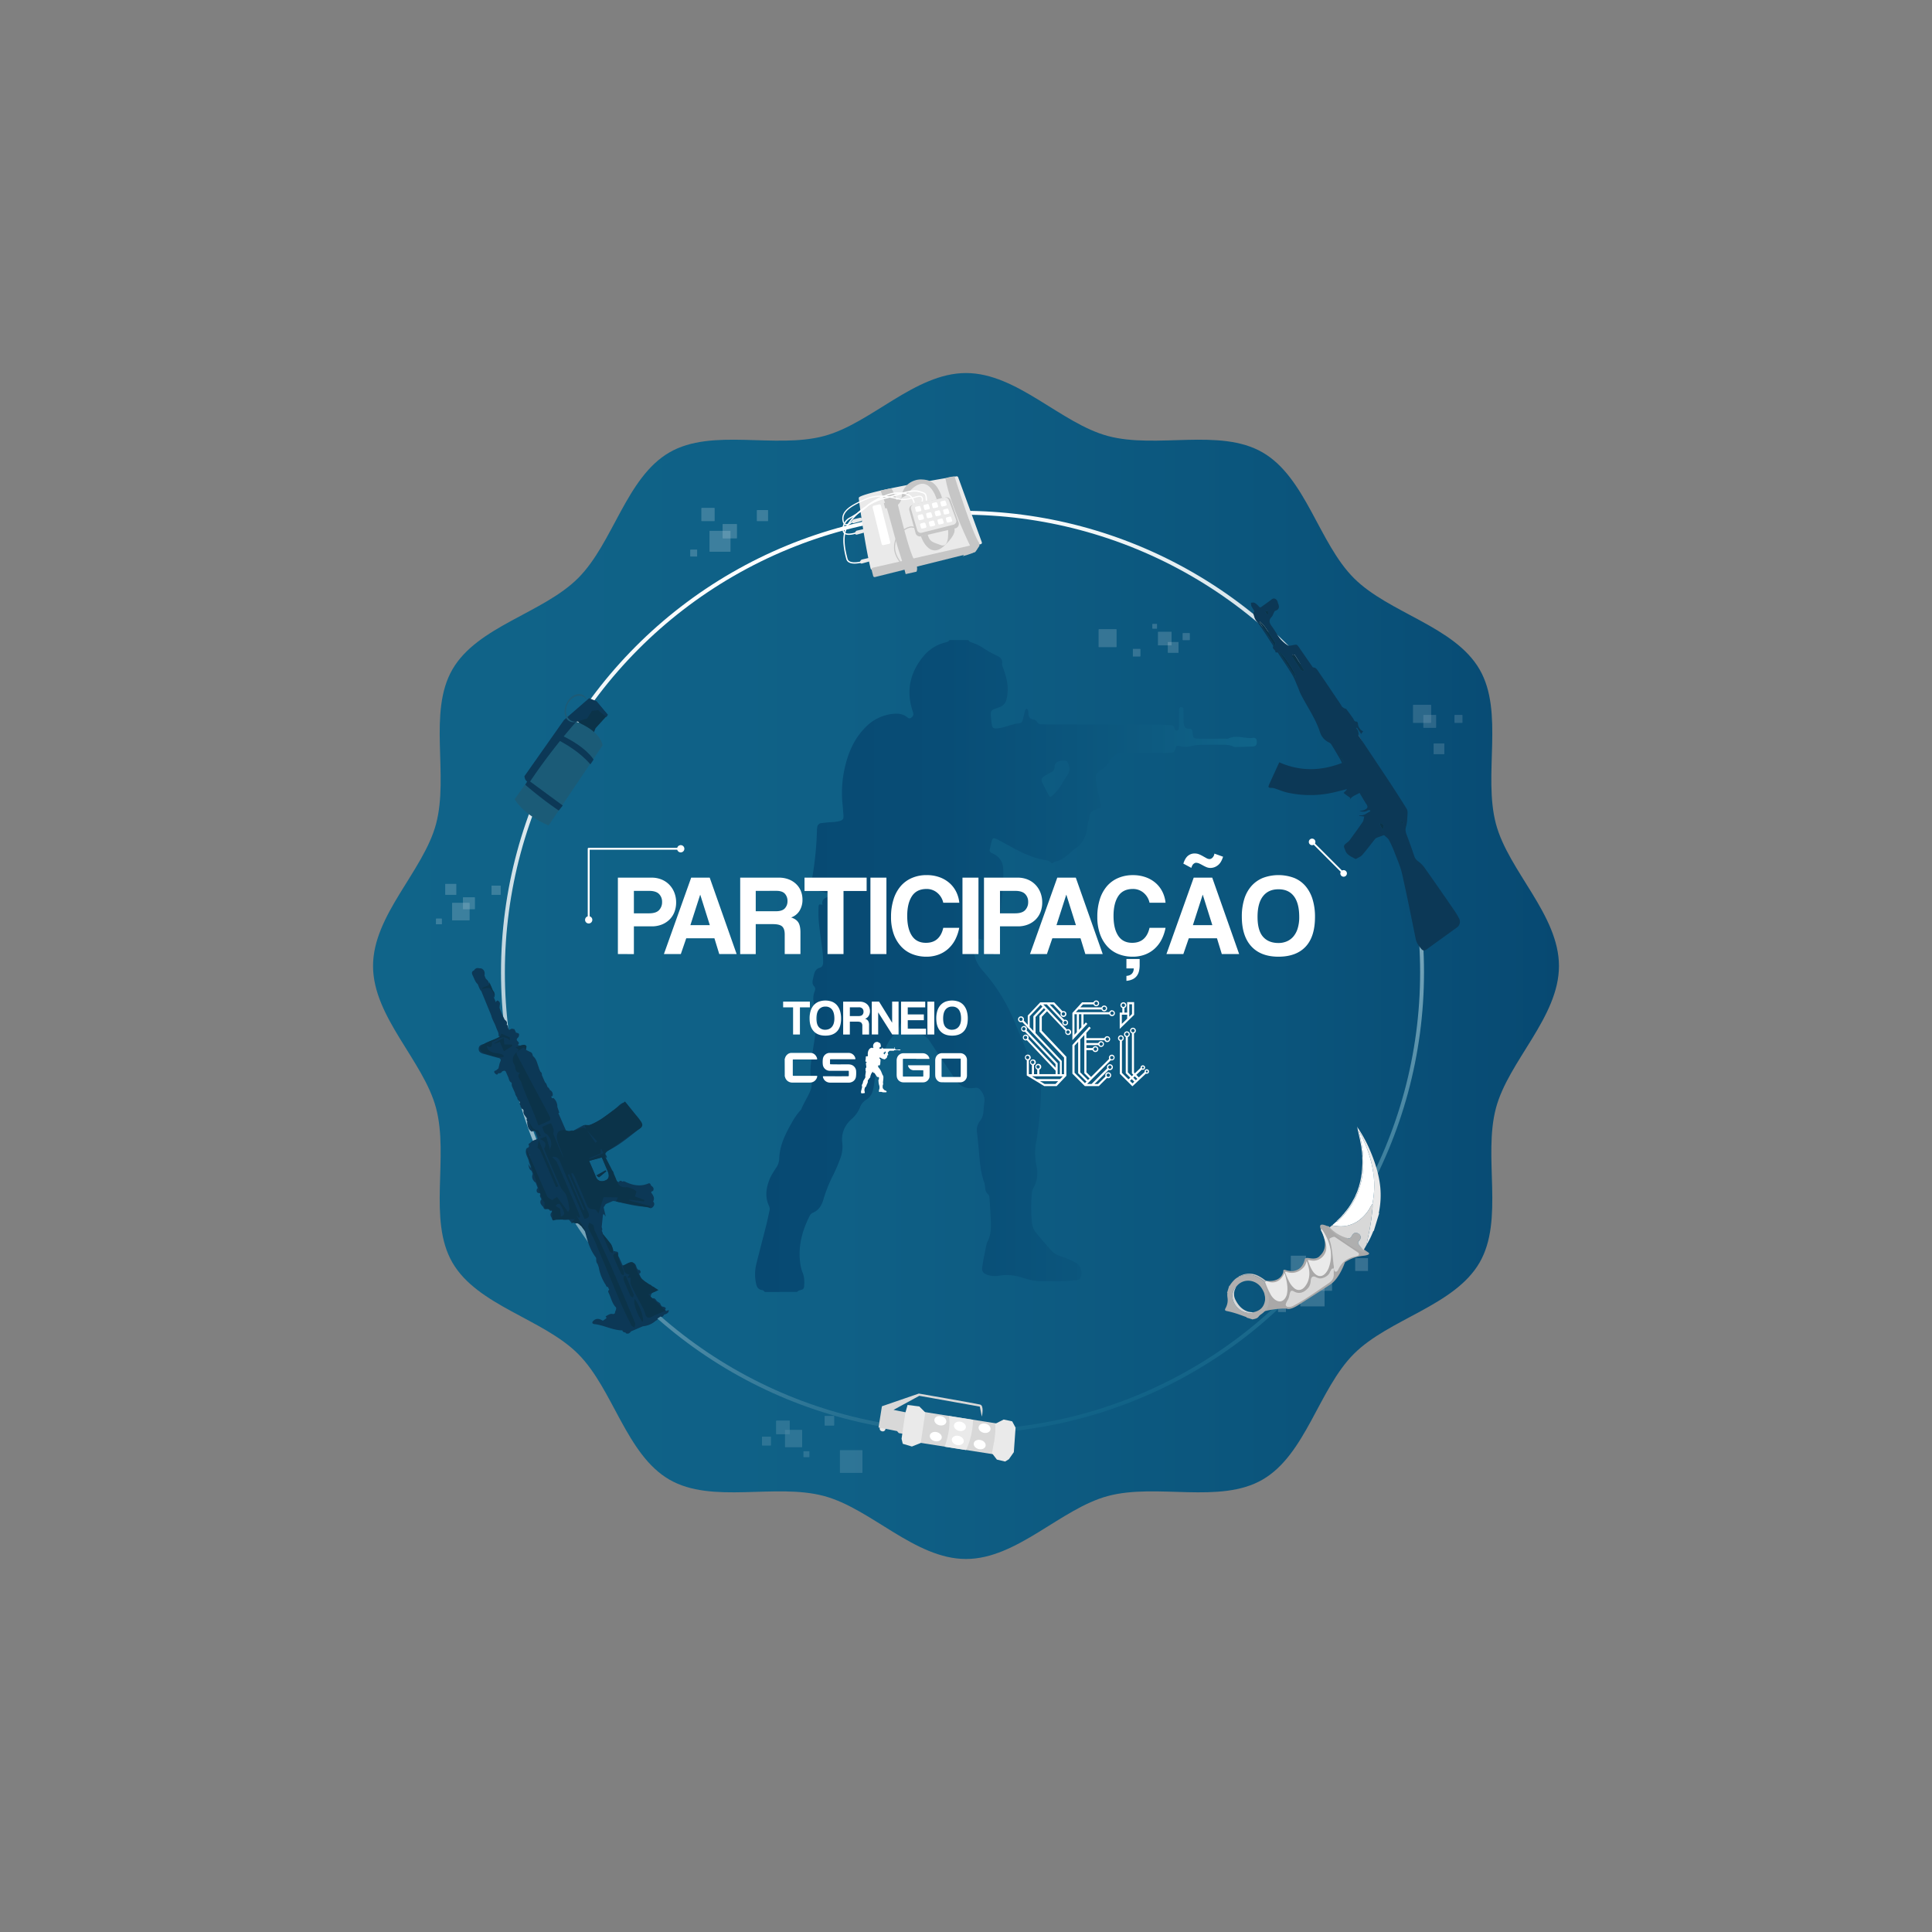 <svg id="Layer_1" data-name="Layer 1" xmlns="http://www.w3.org/2000/svg" xmlns:xlink="http://www.w3.org/1999/xlink" viewBox="0 0 2000 2000"><rect x="0" y="0" width="2000" height="2000" fill="#808080" stroke="none"/><defs><style>.cls-1{fill:#fff;}.cls-2{fill:url(#linear-gradient);}.cls-3{fill:url(#linear-gradient-2);}.cls-4{opacity:0.17;}.cls-5{clip-path:url(#clip-path);}.cls-6{clip-path:url(#clip-path-2);}.cls-7{clip-path:url(#clip-path-3);}.cls-8{clip-path:url(#clip-path-4);}.cls-9{opacity:0.26;}.cls-10{opacity:0.5;}.cls-11{opacity:0.47;}.cls-12{opacity:0.3;}.cls-13{opacity:0.62;}.cls-14{clip-path:url(#clip-path-5);}.cls-15{clip-path:url(#clip-path-6);}.cls-16{clip-path:url(#clip-path-7);}.cls-17{clip-path:url(#clip-path-8);}.cls-18{clip-path:url(#clip-path-9);}.cls-19{clip-path:url(#clip-path-10);}.cls-20{clip-path:url(#clip-path-11);}.cls-21{clip-path:url(#clip-path-12);}.cls-22{clip-path:url(#clip-path-13);}.cls-23{clip-path:url(#clip-path-14);}.cls-24{opacity:0.64;}.cls-25{clip-path:url(#clip-path-15);}.cls-26{clip-path:url(#clip-path-16);}.cls-27{clip-path:url(#clip-path-17);}.cls-28{clip-path:url(#clip-path-18);}.cls-29{clip-path:url(#clip-path-19);}.cls-30{fill:url(#linear-gradient-3);}.cls-31{fill:none;stroke-miterlimit:10;stroke-width:4px;stroke:url(#linear-gradient-4);}.cls-32{fill:#0c3856;}.cls-33{fill:#0b3349;}.cls-34{fill:#a9a8a8;}.cls-35{fill:#d8d8d8;}.cls-36{fill:#afafaf;}.cls-37{fill:#eaeaea;}.cls-38{fill:#c1c0c0;}.cls-39{fill:#010101;}.cls-40{fill:#1b5b77;}.cls-41{fill:#1d5b77;}.cls-42{fill:#c6c6c6;}</style><linearGradient id="linear-gradient" x1="920.36" y1="1464.52" x2="1079.82" y2="1464.52" gradientUnits="userSpaceOnUse"><stop offset="0" stop-color="#095078"/><stop offset="1" stop-color="#0a537a"/></linearGradient><linearGradient id="linear-gradient-2" x1="386.17" y1="1000" x2="1613.83" y2="1000" gradientUnits="userSpaceOnUse"><stop offset="0" stop-color="#106489"/><stop offset="0.39" stop-color="#0f6086"/><stop offset="0.76" stop-color="#0b557c"/><stop offset="1" stop-color="#074972"/></linearGradient><clipPath id="clip-path"><rect id="SVGID" class="cls-1" x="1137.4" y="651.48" width="18.31" height="18.31"/></clipPath><clipPath id="clip-path-2"><rect id="SVGID-2" data-name="SVGID" class="cls-1" x="1172.77" y="671.82" width="7.64" height="7.65"/></clipPath><clipPath id="clip-path-3"><rect id="SVGID-3" data-name="SVGID" class="cls-1" x="1209.05" y="664.71" width="10.94" height="10.93"/></clipPath><clipPath id="clip-path-4"><rect id="SVGID-4" data-name="SVGID" class="cls-1" x="1193.01" y="646.01" width="4.67" height="4.67"/></clipPath><clipPath id="clip-path-5"><rect id="SVGID-5" data-name="SVGID" class="cls-1" x="1346.22" y="1327.33" width="24.9" height="24.9"/></clipPath><clipPath id="clip-path-6"><rect id="SVGID-6" data-name="SVGID" class="cls-1" x="1361.89" y="1319.26" width="16.87" height="16.87"/></clipPath><clipPath id="clip-path-7"><rect id="SVGID-7" data-name="SVGID" class="cls-1" x="1336.44" y="1299.95" width="15.55" height="15.56"/></clipPath><clipPath id="clip-path-8"><rect id="SVGID-8" data-name="SVGID" class="cls-1" x="1323.11" y="1349.95" width="8.05" height="8.05"/></clipPath><clipPath id="clip-path-9"><rect id="SVGID-9" data-name="SVGID" class="cls-1" x="1403.02" y="1302.43" width="13.07" height="13.07"/></clipPath><clipPath id="clip-path-10"><rect id="SVGID-10" data-name="SVGID" class="cls-1" x="468.07" y="934.75" width="17.9" height="17.9"/></clipPath><clipPath id="clip-path-11"><rect id="SVGID-11" data-name="SVGID" class="cls-1" x="479.34" y="928.95" width="12.13" height="12.13"/></clipPath><clipPath id="clip-path-12"><rect id="SVGID-12" data-name="SVGID" class="cls-1" x="461.04" y="915.07" width="11.18" height="11.18"/></clipPath><clipPath id="clip-path-13"><rect id="SVGID-13" data-name="SVGID" class="cls-1" x="451.46" y="951.01" width="5.79" height="5.79"/></clipPath><clipPath id="clip-path-14"><rect id="SVGID-14" data-name="SVGID" class="cls-1" x="508.9" y="916.85" width="9.4" height="9.4"/></clipPath><clipPath id="clip-path-15"><rect id="SVGID-15" data-name="SVGID" class="cls-1" x="734.63" y="549.57" width="21.49" height="21.49"/></clipPath><clipPath id="clip-path-16"><rect id="SVGID-16" data-name="SVGID" class="cls-1" x="748.17" y="542.61" width="14.56" height="14.57"/></clipPath><clipPath id="clip-path-17"><rect id="SVGID-17" data-name="SVGID" class="cls-1" x="726.19" y="525.94" width="13.42" height="13.43"/></clipPath><clipPath id="clip-path-18"><rect id="SVGID-18" data-name="SVGID" class="cls-1" x="714.69" y="569.1" width="6.95" height="6.95"/></clipPath><clipPath id="clip-path-19"><rect id="SVGID-19" data-name="SVGID" class="cls-1" x="783.66" y="528.08" width="11.28" height="11.29"/></clipPath><linearGradient id="linear-gradient-3" x1="781.65" y1="1000" x2="1301.07" y2="1000" gradientUnits="userSpaceOnUse"><stop offset="0" stop-color="#074972"/><stop offset="0.38" stop-color="#084d76"/><stop offset="0.78" stop-color="#0d5a80"/><stop offset="1" stop-color="#106489"/></linearGradient><linearGradient id="linear-gradient-4" x1="-3790.28" y1="4091.37" x2="-2834.8" y2="4091.37" gradientTransform="matrix(-0.31, -0.95, 0.95, -0.31, -3924.81, -862.73)" gradientUnits="userSpaceOnUse"><stop offset="0" stop-color="#0f6186"/><stop offset="0.09" stop-color="#277192"/><stop offset="0.42" stop-color="#83adc0"/><stop offset="0.7" stop-color="#c6d9e2"/><stop offset="0.9" stop-color="#eff5f7"/><stop offset="1" stop-color="#fff"/></linearGradient></defs><title>participacao_csgo</title><path class="cls-2" d="M1073.59,1480.44a13.45,13.45,0,0,0-9.53-6.1V1456.2a14.13,14.13,0,0,0-1.9-17l2-2v-29.17h-29.54v2.07a14.24,14.24,0,0,0-4.48,4.12,14.06,14.06,0,0,0-5.48-2.46,14.25,14.25,0,0,0-18.54-3.64H993.65l-9.34,10.18c-.35-.14-.69-.28-1-.39l-9.21-9.77H949.87l-14,14.79c-.44,0-.88-.06-1.33-.06a14.22,14.22,0,0,0-11.1,23.11c0,.36,0,.73,0,1.1a14.14,14.14,0,0,0,1.91,7.08,14.86,14.86,0,0,0-.14,2,14.28,14.28,0,0,0,4.68,10.53,13.49,13.49,0,0,0,1.1.9,14.15,14.15,0,0,0-1.63,16.69v17.92l26.37,16h20.81l9.94-10.52,10.46,10.47h23.84l8.7-8.7a14.13,14.13,0,0,0,5.47-2.75l16.11,16,19.22-18.06a13.51,13.51,0,0,0,3.31-24.29ZM1021.81,1444l-.32-.3.84-.73h.42a14.7,14.7,0,0,0,1.43.72A13.49,13.49,0,0,0,1021.81,1444Z"/><path class="cls-1" d="M983.11,1447.21a3.24,3.24,0,0,0-1.29.27L956,1420.11h3.84l17.38,18.42A3.25,3.25,0,1,0,979,1437l-16-16.93h3.85l8.41,8.91a3.22,3.22,0,1,0,2.83-1.68,3.18,3.18,0,0,0-1.08.19l-9.17-9.71H952.6L939,1432.25v10.17l-4.43-4.69a3.13,3.13,0,0,0,.28-1.3,3.23,3.23,0,1,0-3.23,3.23,3.17,3.17,0,0,0,1.34-.3L974.05,1483v13.57h-2.43v-12q-17-18-34-36.08a3.22,3.22,0,1,0-2.78,1.6,3.08,3.08,0,0,0,1-.16l33.52,35.54v3.91l-29.79-31.57a3.14,3.14,0,0,0,.34-1.43,3.21,3.21,0,1,0-2,3l31.47,33.36v3.8H951.54v-5a3.23,3.23,0,1,0-2.3,0v5h-3.57v-10.07a3.23,3.23,0,1,0-2.29,0v10.07h-3.32v-15.29a3.23,3.23,0,1,0-2.29,0V1498L957,1509.57h13.49l10.68-11.29v-20.83L954.24,1449V1433.7l5.72-6.06,20.22,21.44a3.22,3.22,0,1,0,2.93-1.87Zm-3.06-9a1.87,1.87,0,1,1-1.86,1.86A1.86,1.86,0,0,1,980.05,1438.21Zm-2-9.5a1.86,1.86,0,1,1-1.87,1.86A1.86,1.86,0,0,1,978.08,1428.71Zm-46.5,9.59a1.87,1.87,0,1,1,1.86-1.87A1.87,1.87,0,0,1,931.58,1438.3Zm3.23,10.44a1.86,1.86,0,1,1,1.86-1.86A1.87,1.87,0,0,1,934.81,1448.74Zm1.85,9.51a1.87,1.87,0,1,1,1.86-1.86A1.87,1.87,0,0,1,936.66,1458.25Zm.39,20a1.87,1.87,0,1,1,1.87,1.86A1.87,1.87,0,0,1,937.05,1478.24Zm8.22-29.13-4-4.26v-11.68l12-12.67,1.95,2.06L945.27,1433Zm3.24,39.38a1.87,1.87,0,1,1,1.87,1.87A1.87,1.87,0,0,1,948.51,1488.49Zm-5.85-5a1.86,1.86,0,1,1,1.86,1.87A1.86,1.86,0,0,1,942.66,1483.46Zm26.79,23.82H957.59l-5.1-3.09h19.88Zm5.09-5.38H948.7l-5.06-3.06h33.8ZM952,1432.79v17.07l26.88,28.5v18.18h-2.48v-14.49l-28.79-30.51v-17.6l9.17-9.71,1.65,1.74Zm31.16,19.51a1.87,1.87,0,1,1,1.86-1.87A1.87,1.87,0,0,1,983.11,1452.3Z"/><path class="cls-1" d="M1031.12,1475.18a3.23,3.23,0,0,0-2.94,4.54l-19.83,19.84-5.07-5.08v-24.37h6.77a3.22,3.22,0,1,0,.05-2.29h-6.82v-3.21h13.05a3.22,3.22,0,1,0,.06-2.29h-13.11v-3.07h19.8a3.23,3.23,0,1,0,0-2.29h-19.8v-5.76l4.83-5.27-1.69-1.55L988,1464.48v31.39l12,12h0l1.62,1.62h15.27l9-9a3.18,3.18,0,1,0-1.61-1.64l-8.3,8.31h-3.86l15.53-15.53A3.22,3.22,0,1,0,1026,1490l-17.19,17.19h-4.93l1.05-1,1.62-1.62,23.22-23.22a3.18,3.18,0,0,0,1.31.29,3.23,3.23,0,1,0,0-6.45Zm-18-8a1.87,1.87,0,1,1-1.86,1.87A1.87,1.87,0,0,1,1013.08,1467.17Zm6.29-5.49a1.87,1.87,0,1,1-1.86,1.87A1.87,1.87,0,0,1,1019.37,1461.68Zm6.72-5.44a1.87,1.87,0,1,1-1.86,1.87A1.87,1.87,0,0,1,1026.09,1456.24Zm1.12,39.53a1.87,1.87,0,1,1-1.86,1.87A1.87,1.87,0,0,1,1027.21,1495.77Zm1.8-8.84a1.87,1.87,0,1,1-1.86,1.87A1.87,1.87,0,0,1,1029,1486.93Zm-27.38,19.35-11.35-11.36v-29.55l4-4.31v34.37h0l9.12,9.12Zm3.34-3.35-8.45-8.45v-35.91l4.46-4.87v41.73l5.75,5.75Zm26.15-22.67a1.86,1.86,0,1,1,1.87-1.86A1.86,1.86,0,0,1,1031.12,1480.26Z"/><path class="cls-1" d="M1031.34,1426.51a3.23,3.23,0,0,0-3,2.08H991.69l2.7-2.94h25.33a3.22,3.22,0,1,0,0-2.3H996.49l3-3.26H1011a3.23,3.23,0,1,0,0-2.3h-12.5q-5.31,5.81-10.63,11.59,0,13.59,0,27.19v2.63l1.69-1.84L1000,1446h0v0l4.3-4.68-1.69-1.56-2.54,2.78v-11.64h28.25a3.23,3.23,0,1,0,3-4.37Zm-8.61-3.87a1.86,1.86,0,1,1-1.86,1.86A1.87,1.87,0,0,1,1022.73,1422.64Zm-8.75-5.54a1.87,1.87,0,1,1-1.87,1.86A1.86,1.86,0,0,1,1014,1417.1Zm-21.24,33.41-2.6,2.84v-22.47h2.6Zm5-5.42L995,1448v-17.13h2.68Zm33.62-13.49a1.87,1.87,0,1,1,1.87-1.87A1.87,1.87,0,0,1,1031.34,1431.6Z"/><path class="cls-1" d="M1069.36,1491.13a2.47,2.47,0,0,0-2.47,2.46,2.22,2.22,0,0,0,.06.51l-6.32,5.94-2.79-2.78,6.14-5.77a2.37,2.37,0,0,0,1.07.25,2.46,2.46,0,1,0-2.46-2.46c0,.12,0,.23,0,.35l-6.39,6-.88-.88v-43a3.22,3.22,0,1,0-2.3,0v43.82c.5.53,1,1.07,1.51,1.6l-1.64,1.54-4.32-4.3v-38.62a3.23,3.23,0,1,0-2.29-.11v39.69l4.93,4.91-2,1.86-7.13-7.11v-35a3.23,3.23,0,1,0-2.29,0v36l13.79,13.74,14.79-13.9a2.43,2.43,0,0,0,.94.19,2.46,2.46,0,1,0,0-4.92Zm-4.31-3a1.1,1.1,0,1,1-1.1,1.1A1.1,1.1,0,0,1,1065.05,1488.18Zm-19.33-35.41a1.86,1.86,0,1,1,1.86,1.86A1.87,1.87,0,0,1,1045.72,1452.77Zm-6.6,4.29a1.87,1.87,0,1,1,1.86,1.87A1.86,1.86,0,0,1,1039.12,1457.06Zm15.07-6.42a1.86,1.86,0,1,1,1.86-1.86A1.86,1.86,0,0,1,1054.19,1450.64Zm-.51,55.93-2.79-2.77,2-1.86,2.79,2.78Zm3.64-3.42-2.79-2.78,1.64-1.54,2.79,2.78Zm12-8.46a1.1,1.1,0,1,1,1.1-1.1A1.1,1.1,0,0,1,1069.36,1494.69Z"/><path class="cls-1" d="M1039.71,1446.94l1.66-1.62,14.08-13.7v-13.93h-7.59v11.41h-3v-5a3.23,3.23,0,1,0-2.29,0v5h-2.86v2.29h0Zm10.44-27h3v10.67l-3,2.93Zm-8.35,1.1a1.87,1.87,0,1,1,1.87,1.86A1.87,1.87,0,0,1,1041.8,1421.08Zm.2,10.31h5.86v4.42l-5.86,5.7Z"/><path class="cls-3" d="M1613.83,1000c0,52.9-52.17,98.23-65.21,147-13.5,50.48,8.62,115.75-16.95,160-25.94,44.83-93.77,58.16-130.15,94.55s-49.72,104.21-94.55,130.15c-44.2,25.57-109.47,3.45-160,16.95-48.79,13-94.12,65.21-147,65.21s-98.23-52.17-147-65.21c-50.48-13.5-115.75,8.62-160-16.95-44.83-25.94-58.16-93.77-94.55-130.15S494.27,1351.8,468.33,1307c-25.57-44.2-3.45-109.47-16.95-160-13-48.79-65.21-94.12-65.21-147s52.17-98.23,65.21-147c13.5-50.48-8.62-115.75,16.95-160,25.94-44.83,93.77-58.16,130.15-94.55S648.2,494.27,693,468.33c44.2-25.57,109.47-3.45,160-16.95,48.79-13,94.12-65.21,147-65.21s98.23,52.17,147,65.21c50.48,13.5,115.75-8.62,160,16.95,44.83,25.94,58.16,93.77,94.55,130.15S1505.73,648.2,1531.67,693c25.57,44.2,3.45,109.47,16.95,160C1561.66,901.77,1613.83,947.1,1613.83,1000Z"/><g class="cls-4"><rect id="SVGID-20" data-name="SVGID" class="cls-1" x="1137.4" y="651.48" width="18.31" height="18.31"/><g class="cls-5"><rect class="cls-1" x="1137.4" y="651.48" width="18.31" height="18.31"/></g></g><g class="cls-4"><rect id="SVGID-21" data-name="SVGID" class="cls-1" x="1172.77" y="671.82" width="7.64" height="7.65"/><g class="cls-6"><rect class="cls-1" x="1172.77" y="671.82" width="7.65" height="7.65"/></g></g><g class="cls-4"><rect class="cls-1" x="1198.88" y="654.15" width="13.89" height="13.89"/><rect id="SVGID-22" data-name="SVGID" class="cls-1" x="1198.88" y="654.15" width="13.89" height="13.89"/></g><g class="cls-4"><rect id="SVGID-23" data-name="SVGID" class="cls-1" x="1209.05" y="664.71" width="10.94" height="10.93"/><g class="cls-7"><rect class="cls-1" x="1209.05" y="664.71" width="10.93" height="10.93"/></g></g><g class="cls-4"><rect class="cls-1" x="1224.44" y="655.5" width="7.08" height="7.08"/><rect id="SVGID-24" data-name="SVGID" class="cls-1" x="1224.44" y="655.5" width="7.08" height="7.08"/></g><g class="cls-4"><rect id="SVGID-25" data-name="SVGID" class="cls-1" x="1193.01" y="646.01" width="4.67" height="4.67"/><g class="cls-8"><rect class="cls-1" x="1193.01" y="646.01" width="4.67" height="4.67"/></g></g><g class="cls-9"><g class="cls-10"><rect class="cls-1" x="869.54" y="1501.37" width="23.2" height="23.2"/><rect id="SVGID-26" data-name="SVGID" class="cls-1" x="869.54" y="1501.37" width="23.2" height="23.2"/></g><g class="cls-10"><rect class="cls-1" x="853.73" y="1465.9" width="9.69" height="9.69"/><rect id="SVGID-27" data-name="SVGID" class="cls-1" x="853.73" y="1465.9" width="9.69" height="9.69"/></g><g class="cls-10"><rect class="cls-1" x="812.71" y="1480.38" width="17.6" height="17.6"/><rect id="SVGID-28" data-name="SVGID" class="cls-1" x="812.71" y="1480.38" width="17.6" height="17.6"/></g><g class="cls-10"><rect class="cls-1" x="803.57" y="1470.74" width="13.86" height="13.86"/><rect id="SVGID-29" data-name="SVGID" class="cls-1" x="803.57" y="1470.74" width="13.86" height="13.86"/></g><g class="cls-10"><rect class="cls-1" x="788.95" y="1487.31" width="8.97" height="8.97"/><rect id="SVGID-30" data-name="SVGID" class="cls-1" x="788.96" y="1487.31" width="8.97" height="8.97"/></g><g class="cls-10"><rect class="cls-1" x="831.84" y="1502.37" width="5.92" height="5.92"/><rect id="SVGID-31" data-name="SVGID" class="cls-1" x="831.84" y="1502.37" width="5.92" height="5.92"/></g></g><g class="cls-11"><g class="cls-12"><rect class="cls-1" x="1462.9" y="729.73" width="18.48" height="18.48"/><rect id="SVGID-32" data-name="SVGID" class="cls-1" x="1462.9" y="729.73" width="18.48" height="18.48"/></g><g class="cls-12"><rect class="cls-1" x="1473.51" y="740.23" width="13.05" height="13.05"/><rect id="SVGID-33" data-name="SVGID" class="cls-1" x="1473.51" y="740.23" width="13.05" height="13.05"/></g><g class="cls-12"><rect class="cls-1" x="1505.83" y="740.23" width="7.98" height="7.98"/><rect id="SVGID-34" data-name="SVGID" class="cls-1" x="1505.83" y="740.23" width="7.98" height="7.98"/></g><g class="cls-12"><rect class="cls-1" x="1484.2" y="769.77" width="10.87" height="10.87"/><rect id="SVGID-35" data-name="SVGID" class="cls-1" x="1484.2" y="769.77" width="10.87" height="10.87"/></g></g><g class="cls-13"><g class="cls-12"><rect id="SVGID-36" data-name="SVGID" class="cls-1" x="1346.22" y="1327.33" width="24.9" height="24.9"/><g class="cls-14"><rect class="cls-1" x="1346.22" y="1327.33" width="24.9" height="24.9"/></g></g><g class="cls-12"><rect id="SVGID-37" data-name="SVGID" class="cls-1" x="1361.89" y="1319.26" width="16.87" height="16.87"/><g class="cls-15"><rect class="cls-1" x="1361.89" y="1319.26" width="16.87" height="16.87"/></g></g><g class="cls-12"><rect id="SVGID-38" data-name="SVGID" class="cls-1" x="1336.44" y="1299.95" width="15.55" height="15.56"/><g class="cls-16"><rect class="cls-1" x="1336.44" y="1299.95" width="15.55" height="15.55"/></g></g><g class="cls-12"><rect id="SVGID-39" data-name="SVGID" class="cls-1" x="1323.11" y="1349.95" width="8.05" height="8.05"/><g class="cls-17"><rect class="cls-1" x="1323.11" y="1349.95" width="8.05" height="8.05"/></g></g><g class="cls-12"><rect id="SVGID-40" data-name="SVGID" class="cls-1" x="1403.02" y="1302.43" width="13.07" height="13.07"/><g class="cls-18"><rect class="cls-1" x="1403.01" y="1302.43" width="13.07" height="13.07"/></g></g></g><g class="cls-13"><g class="cls-12"><rect id="SVGID-41" data-name="SVGID" class="cls-1" x="468.07" y="934.75" width="17.9" height="17.9"/><g class="cls-19"><rect class="cls-1" x="468.07" y="934.75" width="17.9" height="17.9"/></g></g><g class="cls-12"><rect id="SVGID-42" data-name="SVGID" class="cls-1" x="479.34" y="928.95" width="12.13" height="12.13"/><g class="cls-20"><rect class="cls-1" x="479.34" y="928.95" width="12.13" height="12.13"/></g></g><g class="cls-12"><rect id="SVGID-43" data-name="SVGID" class="cls-1" x="461.04" y="915.07" width="11.18" height="11.18"/><g class="cls-21"><rect class="cls-1" x="461.04" y="915.07" width="11.18" height="11.18"/></g></g><g class="cls-12"><rect id="SVGID-44" data-name="SVGID" class="cls-1" x="451.46" y="951.01" width="5.79" height="5.79"/><g class="cls-22"><rect class="cls-1" x="451.46" y="951.01" width="5.79" height="5.79"/></g></g><g class="cls-12"><rect id="SVGID-45" data-name="SVGID" class="cls-1" x="508.9" y="916.85" width="9.4" height="9.4"/><g class="cls-23"><rect class="cls-1" x="508.89" y="916.85" width="9.4" height="9.4"/></g></g></g><g class="cls-24"><g class="cls-12"><rect id="SVGID-46" data-name="SVGID" class="cls-1" x="734.63" y="549.57" width="21.49" height="21.49"/><g class="cls-25"><rect class="cls-1" x="734.63" y="549.57" width="21.49" height="21.49"/></g></g><g class="cls-12"><rect id="SVGID-47" data-name="SVGID" class="cls-1" x="748.17" y="542.61" width="14.56" height="14.57"/><g class="cls-26"><rect class="cls-1" x="748.17" y="542.61" width="14.56" height="14.56"/></g></g><g class="cls-12"><rect id="SVGID-48" data-name="SVGID" class="cls-1" x="726.19" y="525.94" width="13.42" height="13.43"/><g class="cls-27"><rect class="cls-1" x="726.19" y="525.94" width="13.43" height="13.43"/></g></g><g class="cls-12"><rect id="SVGID-49" data-name="SVGID" class="cls-1" x="714.69" y="569.1" width="6.95" height="6.95"/><g class="cls-28"><rect class="cls-1" x="714.69" y="569.09" width="6.95" height="6.95"/></g></g><g class="cls-12"><rect id="SVGID-50" data-name="SVGID" class="cls-1" x="783.66" y="528.08" width="11.28" height="11.29"/><g class="cls-29"><rect class="cls-1" x="783.66" y="528.08" width="11.28" height="11.28"/></g></g></g><path class="cls-30" d="M791.67,1337.44a4.73,4.73,0,0,0-3.46-2.1c-3.43-.68-4.71-3.14-5.44-6.19a45.21,45.21,0,0,1,.42-21.6c3.23-13.06,6.7-26.06,10-39.11,1.24-5,2.24-10,3.33-15a7.34,7.34,0,0,0-.4-5c-4.38-9.19-3.12-18.35.43-27.39,1.7-4.33,4.34-8.2,6.86-12.1a17.29,17.29,0,0,0,3.24-9c.31-14,6.29-26,13-37.71a68.07,68.07,0,0,1,8.72-12.56,5.22,5.22,0,0,0,1.15-1.44c2.66-6.78,6.84-12.82,9.55-19.56a17.1,17.1,0,0,0,.75-9.62c-1.59-8.21-.73-16.33.53-24.45,1.93-12.53,3.84-25.07,5.87-37.59a18.47,18.47,0,0,0-1.36-11.12c-2.74-6.19-4.22-13-1.49-19.77.76-1.9.84-3.59-.62-5.15-1.79-1.9-1.88-4.15-1.36-6.52.46-2.11.84-4.24,1.44-6.32.84-3,2.44-5.4,5.6-6.29,3-.83,3.61-2.93,3.66-5.65.16-8.25-1.28-16.33-2.34-24.45-1.28-9.82-2.83-19.61-2.45-29.56,0-.92,0-1.85.06-2.78.2-3.4.21-3.39,4.08-2.84-1.66-7.6,5.55-7.13,9.39-10.08-1-1.71-2.74-1.56-4.12-1.91-3.9-1-7.82-1.87-11.75-2.73-2.82-.63-4.12-2.45-4.46-5.2a35.64,35.64,0,0,1,.66-10.16,332.24,332.24,0,0,0,4.52-46.59c0-1.08.17-2.16.29-3.23a4.72,4.72,0,0,1,4.43-4.59c3.37-.43,6.76-.8,10.14-1a45.68,45.68,0,0,0,7.37-.82c4.79-1.15,5.6-2.26,5.18-7.09-.31-3.54-.52-7.09-.9-10.62a115.77,115.77,0,0,1,2.25-37.36c3.52-16,9.85-30.6,21.61-42.41a46,46,0,0,1,27.27-13.68c5.7-.73,11.12-.42,15.83,3.41,1.12.92,2.35,1.62,3.79.69,1.66-1.07,2.81-2.51,2.48-4.61a24.79,24.79,0,0,0-1-3.56c-6.64-21.22-1.82-40,12.33-56.63a42.57,42.57,0,0,1,21-13.11c1.89-.56,4-.74,5.18-2.72h19.5c.85,1.71,2.52,2.22,4.12,2.75a49.31,49.31,0,0,1,11.63,5.72,101.25,101.25,0,0,0,14.18,7.89c3.47,1.55,5.48,3.88,5.06,7.91-.22,2.08.8,3.91,1.46,5.79,2.49,7,4.43,14.17,4.35,21.73a47.34,47.34,0,0,1-1.22,9.18,10.94,10.94,0,0,1-7.56,8.62l-2.62.93c-6,2.07-6.53,2.77-6,9,.21,2.46.48,4.92.79,7.38.5,4,1.72,5,5.87,4.56a48.54,48.54,0,0,0,9.06-2c4.28-1.31,8.53-2.78,13-3.2a4.48,4.48,0,0,0,4.22-3.68c.62-2.39,1.17-4.81,1.82-7.19.41-1.46.44-3.1,2-4.32,2,.94,1.93,2.94,2,4.63,0,3.6,1.43,5.89,5.12,6.59a5.67,5.67,0,0,1,4.09,2.78,4.62,4.62,0,0,0,4.32,2.21c2.17,0,4.33.1,6.5.1q56.39,0,112.77.07c4.48,0,9,.42,13.43.57,2.56.09,4.55.78,5.12,3.65.26,1.32,1,2.37,2.56,2s1.77-1.61,1.87-2.87c.12-1.54.14-3.09.14-4.64,0-4,0-8,.07-12.06,0-1.9-.37-4.77,2.38-4.67s2.12,3,2.2,4.87c.13,3.08,0,6.18.1,9.27a20.41,20.41,0,0,0,.35,4.15c.69,2.94,2.38,4.26,5.57,4.1,2-.1,2.82.79,3.15,2.53a9.24,9.24,0,0,1,.11.92c.85,6.76.85,6.8,7.51,6.83,8.51,0,17,0,25.53,0,1.54,0,3.3.3,4.59-.31,8.28-3.88,16.67.58,25-.52,3-.39,4.1,1.42,4,4.37s-1.13,4.36-4.1,4.52c-6,.34-12,.45-18.07.62a3.84,3.84,0,0,1-1.81-.36c-4.62-2.36-9.61-2-14.55-2-5.42,0-10.83,0-16.25,0a52.07,52.07,0,0,0-13.33,1.42,24.13,24.13,0,0,1-11.49,0c-3.48-.79-3.59-.66-4.66,2.53-1.24,3.71-1.89,4.3-6,4.43-4.48.14-9,.09-13.45.09q-17,0-33.88,0c-6.34,0-11.35,2-14.55,8a29.21,29.21,0,0,1-10,10.22c-4.1,2.69-5.17,6.17-4.43,10.73s1.51,9.16,2.61,13.67c.59,2.41,1.2,4.81,1.71,7.23,1.38,6.5,1.31,6.79-5.11,9-3.3,1.11-5.22,3.11-5.87,6.47-.9,4.7-1.94,9.39-2.7,14.12-1.34,8.38-5.11,15.1-12.37,19.81a60.74,60.74,0,0,0-7.11,6c-3.62,3.26-7.58,5.85-12.41,7a5.28,5.28,0,0,0-2.93,1.27,1.4,1.4,0,0,1-2.36-.06c-1.38-1.74-3.37-2.1-5.35-2.44-11.9-2-22.79-6.74-33.33-12.41-5-2.72-10-5.49-15.08-8.21a27,27,0,0,0-3.33-1.64c-2.41-.92-3.37-.51-4.11,2-.85,3-1.47,6-2.14,9a3,3,0,0,0,1.87,3.76c.57.23,1.13.51,1.68.78,6.62,3.2,10,8.55,10.37,15.81a163.57,163.57,0,0,1-1.27,28.24,138.3,138.3,0,0,0-1.38,19c.16,8.39-3,15.67-7.21,22.66-2.25,3.73-5.5,4.76-9.53,3.87-1.66-.37-3.26-1-4.91-1.4-3.35-.85-4.26-.38-5.86,2.79a9.59,9.59,0,0,0-1,6.28c.24,1.21.53,2.42.67,3.65.89,7.93,4.16,14.48,9.59,20.53a181.8,181.8,0,0,1,32.23,51.76c5.2,12.41,10.56,24.76,15,37.49,1,2.87,2.36,5.38,5.15,6.86,2.15,1.15,2.87,3.06,3.11,5.35.41,4,1,8,3.41,11.42,1.38,2,1.07,4.46,1.1,6.77.23,17.68-1.69,35.2-4.13,52.68-.15,1.07-.24,2.16-.49,3.21-2.11,9-1.76,18,.11,27.12a31.23,31.23,0,0,1-3.12,21.6,14.47,14.47,0,0,0-1.68,5.27,142.23,142.23,0,0,0,.18,32,18.83,18.83,0,0,0,4.44,10c4.88,5.8,9.79,11.58,14.79,17.27a22.38,22.38,0,0,0,10.47,6.6,83.05,83.05,0,0,1,15.73,6.8c4.94,2.74,7.19,10.35,4.63,15.31-1,1.93-2.76,2.42-4.63,2.59-4.62.4-9.25.86-13.88,1-6.49.16-13-.07-19.49,0a57.72,57.72,0,0,1-20.09-3c-8.47-2.93-17-4.23-26-2.72a24.48,24.48,0,0,1-11.94-.73c-5.2-1.75-6.57-4-5.6-9.44,1-5.63,2-11.27,3.19-16.87.58-2.88,1-5.93,2.29-8.49,3.76-7.41,3.55-15.25,3.2-23.14-.32-7.11-.88-14.2-1.27-21.3-.1-1.77-.42-3.4-1.8-4.61-1.89-1.65-2.46-3.8-2.71-6.19a27.84,27.84,0,0,0-1.17-6.38c-4.41-12.43-4.56-25.5-5.94-38.39-.44-4.16-.72-8.33-1.29-12.46a15.41,15.41,0,0,1,3.15-12.23,16.89,16.89,0,0,0,3.43-9.41c.31-3.39.57-6.78,1-10.15.66-4.83-1.11-8.76-4.08-12.38a5.62,5.62,0,0,0-5.69-2.27c-.61.1-1.22.2-1.84.26-7.58.78-13.55-1.73-17.88-8.24-8.82-13.27-18-26.33-26.62-39.69-3-4.69-6.41-7.69-12.28-7.34-3.55.21-6.21-1.64-8-4.67s-3.35-5.92-5-8.87c-.53-.92-1-2.1-2.31-2s-1.7,1.24-2.14,2.22c-.69,1.55-1.33,3.13-1.93,4.72a22,22,0,0,1-5.2,8.15,42.93,42.93,0,0,0-9.67,15.15c-3.14,7.91-6.13,15.88-9.11,23.84-1.36,3.65-1.64,7.55-2.23,11.36-.36,2.3-.66,4.6-1.17,6.86-1,4.38-3.12,8.08-7.07,10.48a15.68,15.68,0,0,0-6.59,8.12,32,32,0,0,1-8.9,12.21c-7,6.34-10.53,14.57-9.42,24.07a34.65,34.65,0,0,1-1.67,15.49,165.31,165.31,0,0,1-7.82,18.34A148.88,148.88,0,0,0,852.6,1241c-1.75,6.3-4.71,11.8-11.22,14.49a6.49,6.49,0,0,0-3.22,3.23c-8.1,16-12.42,32.61-9.5,50.63a32.62,32.62,0,0,0,2.06,7.6c1.88,4.4,2.07,9,1.77,13.68-.22,3.51-.63,4-4.23,5a5.51,5.51,0,0,0-3.17,1.75Zm309.06-550.11c-5.25-.05-9,2.38-9,6.5,0,3.06-1.44,4.45-3.75,5.69a77.88,77.88,0,0,0-7.2,4.17c-2.81,1.9-3.21,3.69-1.71,6.73,2,4,4,8,6.1,11.94,1.48,2.83,2.21,3,4.46,1a49.87,49.87,0,0,0,6-6.43c3.58-4.48,5.87-9.81,9.23-14.37,2.78-3.78,2.66-7.36,1.34-11.32C1105.12,788.15,1104,787.36,1100.73,787.33Z"/><circle class="cls-31" cx="996.38" cy="1006.54" r="475.74"/><path class="cls-32" d="M1432.79,864.5c-2.58.93-5.26,1.83-7.89,2.89a5.21,5.21,0,0,0-1.83,1.62c-4.29,5.37-8.39,10.9-12.9,16.07-1.55,1.78-4.11,2.69-6.23,4a1.14,1.14,0,0,1-1,0c-3.52-2-7.44-3.46-9.65-7.2a7.61,7.61,0,0,1-.39-.93c-2.39-5.67-2.38-5.66,2.54-9.44a8.44,8.44,0,0,0,1.74-1.79c4.52-6.24,9.12-12.44,13.44-18.82,1-1.51,1.12-3.67,1.67-5.63l-5.11-.68-.11-.64c4.78.87,7.84-2.26,11.46-4.1l-.12-1c-.82,0-1.83-.31-2.41.06-2.65,1.68-5.35,1.65-8.62.57,1.87-.34,3.45-.34,4.76-.92,3.47-1.55,4.39-3,2.38-6-2.46-3.77-4.69-7.69-7.14-11.76-3.6,2.24-7.89,3.18-10.2,7.21l.62-2.15c-1.36-.93-2.55-1.69-3.69-2.52s-2.13-1.66-3.24-2.55l3.42-3.38L1394,817l-11.57,2.88a108.87,108.87,0,0,1-49.07.75c-4.81-1-9.39-3.07-14.1-4.56a10.84,10.84,0,0,0-3.4-.43c-2.61,0-3.28-.75-2.21-3.16,2.68-6.05,5.47-12.05,8.22-18.06.76-1.68,1.55-3.34,2.44-5.26,21.45,9.48,42.93,9.12,64.92.65-.83-1.65-1.39-2.92-2.08-4.11-3-5.14-6-10.3-9.16-15.34-.61-1-1.94-1.56-3-2.15a17.43,17.43,0,0,1-8.45-10c-4.49-14-12.91-25.91-19.57-38.75-1.65-3.17-2.71-6.63-4.15-9.91-1.69-3.84-3.15-7.83-5.32-11.39-4.32-7.08-9-13.93-13.63-20.84-.62-.94-1-2.52-2.78-1.83-.18.08-.8-.34-.78-.46.36-2.42-3.59-3.09-2.38-5.94.22-.52-.51-1.53-1-2.22-4.49-6.88-8.8-13.9-13.65-20.52-1.87-2.55-4.12-4.66-4.86-7.93-.4-1.74-1.71-3.28-.14-5.11.25-.28-.12-1.26-.42-1.8a42.92,42.92,0,0,1-2.45-4.09,12.94,12.94,0,0,1-.42-3.51c1.25,0,2.72-.43,3.68.09a15.6,15.6,0,0,1,4.33,3.65c1,1.16,1.69,1.41,2.89.53,3.58-2.62,7.23-5.15,10.75-7.85,2.33-1.79,5.31-.26,6.17,3.3,0,.16,0,.35,0,.49,1.78,3.72,1.88,6.8-2.87,8.31-.55.18-.86,1.19-1.22,1.85-.79,1.48-1.25,3.27-2.37,4.41-3.49,3.57-2.09,6.55.39,9.91,3,4,5.31,8.58,8.43,12.5a33.43,33.43,0,0,0,7.85,6.9c1.18.77,3.42.26,5.08-.08,4.42-.91,4.41-1,7,2.74q6.55,9.51,13.16,19c.33.48.76,1.23,1.17,1.24,3.17.14,4.34,2.79,5.73,4.8,7.76,11.24,15.33,22.62,23,33.95a11.79,11.79,0,0,0,1.14,1.94,11.14,11.14,0,0,0,2.34,1.6c.64.35,1.63.33,2,.83,2.41,3.13,4.78,6.31,7,9.59,1,1.52,1.3,3.68,4,3.4.33,0,1.17,1.5,1.18,2.32,0,2.92,2.34,6.6,5.29,7.64-.63.9-1.21,1.71-2,2.82l-2.41-3.54-2-3-.8.53a15.12,15.12,0,0,1,1.76,2.53,12.21,12.21,0,0,1,.67,3c.11.72-.18,1.64.17,2.17,7,10.62,14.09,21.2,21.14,31.8,4.86,7.32,9.75,14.63,14.55,22,4.69,7.21,9.35,14.45,13.86,21.78a8.5,8.5,0,0,1,1.06,4.71c-.28,4.66-.28,9.49-1.57,13.91-1,3.25-.42,5.69.67,8.55q4.21,11.18,8,22.5a10.2,10.2,0,0,0,3.76,4.8,30.9,30.9,0,0,1,6.2,6c10.56,14.92,21,29.94,31.34,45a73,73,0,0,1,5.12,8.64,7.11,7.11,0,0,1-2.22,8.77c-10.5,7.66-21.06,15.23-31.6,22.85-1.94,1.4-3.65,1.7-5.41-.42-2.58-3.1-5-6.14-5.85-10.33-4.56-22.51-9.06-45-14.11-67.44-1.65-7.3-4.77-14.28-7.47-21.32a122.75,122.75,0,0,0-6.18-13.8C1436.72,867.61,1434.56,866.25,1432.79,864.5Zm-82.45-170.22c-3.25-5.39-6.45-10.8-9.82-16.09-.36-.57-1.76-.48-2.68-.7,0,.85-.44,1.92-.07,2.52,2.1,3.43,4.39,6.73,6.6,10.1C1345.84,692.35,1346.75,695.37,1350.34,694.28Zm-8.85,7.11c.73-3.9-14-25.84-17.93-27.21Zm-37-57.78-.7.57q7.83,11.94,15.67,23.86l1-.33a8.25,8.25,0,0,0-.6-2.79c-3.41-5.37-6.84-10.74-10.46-16A52.05,52.05,0,0,0,1304.53,643.61Zm127.33,216.53c0-1.61-.37-2.72,0-3.32,1.63-2.43-.43-3.28-1.72-4.42-.34-.3-1.06-.17-1.61-.23,0,.53-.28,1.16-.08,1.57C1429.43,855.69,1430.5,857.59,1431.86,860.14Zm-120.23-224,1.08,0,0-4-3.3.93Zm79.76,153.58-3.5-7.85-.94.5Zm58.14,59.51,2.45,4.06C1453.49,850.5,1450.56,850.47,1449.53,849.26Z"/><path class="cls-33" d="M1350.34,694.28c-3.59,1.09-4.5-1.93-6-4.17-2.21-3.37-4.5-6.67-6.6-10.1-.37-.6,0-1.67.07-2.52.92.22,2.32.13,2.68.7C1343.89,683.48,1347.09,688.89,1350.34,694.28Z"/><path class="cls-33" d="M1341.49,701.39l-17.93-27.21C1327.52,675.55,1342.22,697.49,1341.49,701.39Z"/><path class="cls-33" d="M1304.53,643.61a52.05,52.05,0,0,1,4.88,5.33c3.62,5.24,7,10.61,10.46,16a8.25,8.25,0,0,1,.6,2.79l-1,.33q-7.85-11.92-15.67-23.86Z"/><path class="cls-33" d="M1431.86,860.14c-1.36-2.55-2.43-4.45-3.38-6.4-.2-.41,0-1,.08-1.57.55.06,1.27-.07,1.61.23,1.29,1.14,3.35,2,1.72,4.42C1431.49,857.42,1431.85,858.53,1431.86,860.14Z"/><path class="cls-33" d="M1311.63,636.17l-2.17-3.1,3.3-.93,0,4Z"/><path class="cls-33" d="M1391.39,789.75,1387,782.4l.94-.5Z"/><path class="cls-33" d="M1449.53,849.26c1,1.21,4,1.24,2.45,4.06Z"/><path class="cls-34" d="M1367.44,1272.8s-4.4-8.48,6.53-3.55,41.93,26.92,41.93,26.92,5.48,2.79-5.27,3.88a41.08,41.08,0,0,0-18.35,6.65s-5.53,16.74-15.2,23.08-33.43,21.47-33.43,21.47-7.37,4.79-11.1,3.65-21.18,1.14-25.17,3.16,2.78-7.74,2.78-7.74l-1.67-20.35,1.16-4.29s15.76,3.26,18.84-9.17c0,0-.76-3,2.51-1.77s16.11,3.93,19.69-11c0,0-.44-2.25,5-1.28s8.48-.09,10.38-2.18S1376.7,1291.81,1367.44,1272.8Z"/><path class="cls-35" d="M1381.07,1314.13l.26.92c-.5.69.08.81.54,1,1,.87,1.88.34,2.62-.44a5.44,5.44,0,0,0,.91-1.43c3.56-7.69,9.67-12,17.88-13.61a9.77,9.77,0,0,0,2.15-.59,1.81,1.81,0,0,0,.5-3.26,6.46,6.46,0,0,0-.86-.62q-11.37-7.62-22.74-15.25a2.34,2.34,0,0,0-2.11-.38,17.72,17.72,0,0,0-2.46.92c-1.57.74-1.77,1.15-1.19,2.79a51.15,51.15,0,0,1,1.82,7.81c1,5.4,1.43,10.88,2,16.34.15,1.51.63,3,.3,4.56l-.46.46c-1.22-.54-1.73.35-2.24,1.16a18.73,18.73,0,0,0-.86,1.74c-.33,0-.57,0-.37.45-1.18,4.11-7.12,6.9-10.44,6.72a12,12,0,0,1-4.55-1.57c-2.09-1-3.86-.3-4.55,1.92a7.93,7.93,0,0,0-.31,1.67c-.22,3.18-.94,6.09-3.29,8.5-3.49,3.56-8.21,6.38-14.37,2.83-2.08-1.2-3.19-.66-3.88,1.67s-.91,4.63-2,6.78a21.8,21.8,0,0,0-2.23,4.45,2.43,2.43,0,0,0,2.24,3.26,9.39,9.39,0,0,0,5.23-1.05c2.44-1.29,4.85-2.64,7.24-4,4.11-2.37,8.07-5,12-7.58,5.58-3.71,11.08-7.54,16.63-11.3,2.42-1.64,4.79-3.3,5.69-6.29l.4-.16-.25-.35a7.78,7.78,0,0,0,.4-2.58c0-1.75,0-3.5,0-5.25Z"/><path class="cls-36" d="M1309.48,1327.6l-.24.48-.29.23c1.37,4.78,3.58,9.29,4.35,14.27,1,6.55-.74,12-5.76,16.43-1.48,1.3-3.41,2.25-4.49,3.78-1.32,1.87-3.06,2.23-4.92,2.73-.36.1-.81-.1-1.1.28,0,0,0,.07,0,.1a.87.87,0,0,1,.08.1l-6.8-2.08c.32-.58-.28-.51-.48-.58-2.22-.84-4.43-1.67-6.67-2.43a96.24,96.24,0,0,0-13.13-3.71c-2.11-.41-2.33-1.2-1.31-3.07a16.74,16.74,0,0,0,2-10.64,20.07,20.07,0,0,1-.21-4.31c0-.22.36-.73-.32-.68l2.31-7.56c.56.47.55-.17.69-.39a33.48,33.48,0,0,1,5.3-6.34,20,20,0,0,1,3.69-2.44,1.45,1.45,0,0,0,.89-.16,20.61,20.61,0,0,1,18.61.36,28,28,0,0,1,7.74,5.34Zm-30,4.86c-.63,0-.85.57-1.13,1a14.31,14.31,0,0,0-2.41,10.11c1.1,8.62,9.35,15.79,18,15.68,1.23,0,2.54.08,3.58-.84,7-1.45,10.91-5.39,12-12.18.74-4.74-1-8.89-3.51-12.77C1299.72,1323.89,1286,1322.93,1279.47,1332.46Z"/><path class="cls-37" d="M1405.61,1166.75c-.66.5,0,.82.22,1.1a137.92,137.92,0,0,1,12.33,22.77c5.27,12.36,9.38,25.07,10.72,38.53a88.71,88.71,0,0,1-1.42,25.91c-.12.65-.13.65.21,1.1l-5.53,18.15c-.62-.18-.56.39-.69.67-.46,1-.83,2-1.29,3a76.8,76.8,0,0,1-5.2,10.13,1.14,1.14,0,0,1-.07-.89q1.11-5.38,2.21-10.78a212.52,212.52,0,0,0,3.35-22.15,41.19,41.19,0,0,0,.39-8.23c.07-.52.12-1,.21-1.56a94.48,94.48,0,0,0,.65-30,121.1,121.1,0,0,0-9.92-33.56,71.93,71.93,0,0,0-4.54-9.19c-.07-.17-.14-.35-.22-.52l-.14-.14v.21l.1.58c.12.6.22,1.21.35,1.81a166.21,166.21,0,0,1,3.34,18.11c1.61,15.35.2,30.32-5.9,44.66-4.5,10.59-11.33,19.53-19.6,27.44a1.45,1.45,0,0,1-1.64.52l.48-.69.62-.56,1.52-1.5.41-.4a28.91,28.91,0,0,0,3.59-3.91,11.22,11.22,0,0,0,1.87-2.14,67.26,67.26,0,0,0,8.36-12.11c.1-.23.21-.45.32-.67a31.19,31.19,0,0,0,2.7-5.31l.17-.5a38.68,38.68,0,0,0,2.57-6.66,15.08,15.08,0,0,0,.93-3,60.13,60.13,0,0,0,2.08-9.56c0-.18,0-.37.07-.55a17.12,17.12,0,0,0,.5-4c0-.27.07-.54.11-.81.07-.82.15-1.64.22-2.47l.06-1.29a55.44,55.44,0,0,0,.1-9.38l0-1.08a8.31,8.31,0,0,0-.17-2.72c0-.22,0-.45,0-.68,0-.48-.08-1-.11-1.44,0-.19,0-.37-.07-.56,0-.48-.11-1-.16-1.43l-.21-1.38a43.32,43.32,0,0,0-1.3-7.49,1.55,1.55,0,0,0-.15-1,11.28,11.28,0,0,0-.62-2.82,1.66,1.66,0,0,0-.17-1c-.11-.5-.21-1-.32-1.51-.2-.88-.39-1.76-.58-2.64-.16-.69-.31-1.39-.47-2.09l-.2-.81a2.62,2.62,0,0,0-.34-1.4c0-.14,0-.28,0-.42,0-.65-.37-1.26-.13-1.92Z"/><path class="cls-37" d="M1376,1311a18.39,18.39,0,0,1-4.3,7.54c-3,3.1-6.63,3.25-10,.47-2.62-2.19-4.06-5.14-5.44-8.13-.78-1.71-1.31-3.53-2-5.28-.48-1.2.07-1.42,1-1.16a16.91,16.91,0,0,0,5.06.6,13.55,13.55,0,0,0,11.92-9.06c1.43-4.24.56-8.21-.77-12.22-1.07-3.2-2-6.47-3.71-9.4a1.16,1.16,0,0,1-.13-.37c-.12-.54-.54-1.23.1-1.55s.87.49,1.16.92a50.88,50.88,0,0,1,8.49,20.2A37.11,37.11,0,0,1,1376,1311Z"/><path class="cls-37" d="M1352.77,1305.56c2.1,5.77,3.46,11.39,2.2,17.41a19.74,19.74,0,0,1-5,9.9c-2.51,2.62-6.31,3.64-9.93.85a21.8,21.8,0,0,1-6-8,71.14,71.14,0,0,1-3.31-7.72c-.15-.44-.56-1-.2-1.34s.92,0,1.36.11c6.75,2.1,12.52.42,17.42-4.55a13.27,13.27,0,0,0,2.77-4.87A4.36,4.36,0,0,1,1352.77,1305.56Z"/><path class="cls-37" d="M1309.48,1327.6l0-.29,1.38-1.17c1.68.33,3.23,1.15,5,1.3,5.84.54,9.76-2.36,12.6-7.13.46-.77.78-1.64,1.24-2.62a43,43,0,0,1,1.67,6.15c1.12,4.94,1.89,9.91,1,15a12.15,12.15,0,0,1-2.5,5.72c-2.93,3.61-6.65,3.27-10.13.71a17.22,17.22,0,0,1-4.62-5.68,81.64,81.64,0,0,1-4.93-10.76C1310,1328.4,1310,1327.88,1309.48,1327.6Z"/><path class="cls-36" d="M1411.7,1293.93a.7.7,0,0,0,.37.74c.43.79,1.3,1.25,1.66,2.23a8.25,8.25,0,0,1-3.39-1.08l-.75-.24a59.48,59.48,0,0,1-12.31-6.4,109.21,109.21,0,0,1-18.32-14.45,51.41,51.41,0,0,1-5-5.48c.85-.25,1.3.34,1.86.58.15.36.48.42.8.51-.12.24,0,.42.16.58a38.37,38.37,0,0,0,18.31,10.84c2,.53,3.07-.11,4.1-2a13.58,13.58,0,0,1,1.16-1.9,4,4,0,0,1,5.28-1.18,4.57,4.57,0,0,1,2.84,5,6,6,0,0,1-1.58,2.68c-1.34,1.59-1.36,2.79-.06,4.35s2.61,3.07,3.94,4.59C1411,1293.59,1411.19,1294,1411.7,1293.93Z"/><path class="cls-38" d="M1310.88,1326.14l-1.38,1.17a28,28,0,0,0-7.74-5.34,20.61,20.61,0,0,0-18.61-.36,1.45,1.45,0,0,1-.89.16c.3-.92,1.24-.87,1.9-1.18a20.47,20.47,0,0,1,17.18-.42,41.06,41.06,0,0,1,8.78,5.46C1310.36,1325.81,1310.62,1326,1310.88,1326.14Z"/><path class="cls-38" d="M1309,1328.31l.29-.23A.25.25,0,0,1,1309,1328.31Z"/><path class="cls-35" d="M1279.47,1332.46c-.21.48-.42,1-.64,1.43a13,13,0,0,0,.23,11.91c2.89,5.62,6.84,10.15,13.17,12.06a23.79,23.79,0,0,0,5.32.55c-1,.92-2.35.83-3.58.84-8.69.11-16.94-7.06-18-15.68a14.31,14.31,0,0,1,2.41-10.11C1278.62,1333,1278.84,1332.51,1279.47,1332.46Z"/><path class="cls-1" d="M1379.37,1268.14l4.16-3.67a1.45,1.45,0,0,0,1.64-.52c8.27-7.91,15.1-16.85,19.6-27.44,6.1-14.34,7.51-29.31,5.9-44.66a166.21,166.21,0,0,0-3.34-18.11c-.13-.6-.23-1.21-.35-1.81l.27-.13a73.21,73.21,0,0,1,4.53,9.19,121.1,121.1,0,0,1,9.92,33.56,94.48,94.48,0,0,1-.65,30c-.09.52-.14,1-.21,1.56a46.44,46.44,0,0,0-3.28,5.35,40.63,40.63,0,0,1-12.45,13,32.11,32.11,0,0,1-22.55,4.6C1381.49,1268.89,1380.23,1269.13,1379.37,1268.14Z"/><path class="cls-35" d="M1379.37,1268.14c.86,1,2.12.75,3.19.9a32.11,32.11,0,0,0,22.55-4.6,40.63,40.63,0,0,0,12.45-13,46.44,46.44,0,0,1,3.28-5.35,41.19,41.19,0,0,1-.39,8.23,212.52,212.52,0,0,1-3.35,22.15q-1.11,5.38-2.21,10.78a1.14,1.14,0,0,0,.07.89l-3.26,5.8c-.51.1-.68-.34-.92-.61-1.33-1.52-2.65-3-3.94-4.59s-1.28-2.76.06-4.35a6,6,0,0,0,1.58-2.68,4.57,4.57,0,0,0-2.84-5,4,4,0,0,0-5.28,1.18,13.58,13.58,0,0,0-1.16,1.9c-1,1.84-2.13,2.48-4.1,2a38.37,38.37,0,0,1-18.31-10.84c-.15-.16-.28-.34-.16-.58Z"/><path class="cls-38" d="M1407,1171.93l-.1-.58.14-.07c.08.17.15.35.22.52Z"/><path class="cls-38" d="M1406.88,1171.35v-.21l.14.14Z"/><polygon class="cls-39" points="1379.87 1317.09 1379.91 1317.16 1379.88 1317.09 1379.87 1317.09"/><path class="cls-32" d="M678.89,1367.17h0c.61-.38,1.58-.63,1.75-1.15s0-.77-.3-.86l3.5-2.35,0,.06c1.94.88,2.76-.36,3.49-1.77,2.07-1,4.81-1.25,5.08-4.76a3.48,3.48,0,0,0-2.38.87l-1.62-1.12c2.31-3.12-1.37-3-3.41-3.82l-1.06-1.66h0l-.7-1.62-.76.85c0-.18.22-.45.76-.85l-3.15-2c-1.22-1.53-2.1-3.62-4.7-2.9a1.8,1.8,0,0,1-.78,0l-1.12-1.18a2.55,2.55,0,0,1-.13-.29l.58-1.88c.35-2.74,2.91-2.84,4.67-3.85s2-1.92-.11-2.75c-.83-1.26-1.85-2.22-3.5-2.11a1.18,1.18,0,0,1-.51-.65c-.1-1.21-1.1-1.3-2-1.58-2.09-.6-3.35-2.85-5.72-2.88-.53-.69-.8-1.69-2-1.6l-2.73-5.9-.18.48a.66.66,0,0,1,.18-.48l-.15-.53-.24-.49h0c.94-.38,1.77-.83,1.44-2.08h0l-.12-.48-.33-.36c-.08-.77-.51-.93-1.17-.67-3.54-1.2-2-6.34-5.76-7.38-4.36-2.16-7.32,2.22-11.18,2.4q-1.9-4.24-3.79-8.5h0c-1.81-1.51,1.12-5.84-3.42-5.71h0a1.8,1.8,0,0,0-2.36-.13c-.76-2.44-1.52-4.87-2.29-7.31-.87-.89-1.75-1.77-2.63-2.66-1.23.08-1.08-3.42-2.83-2l-3.47-5.83c.47-1.43-.29-2.59-.88-3.79a.42.42,0,0,0,.47-.28h0a5.08,5.08,0,0,0-.47-3.28l1.35-13.17a1.75,1.75,0,0,0,.4.05c1.69-.72.91,1.49,2.37,1.77l-2.09-9.14h0c.74-1.13,1.48-2.27,2.21-3.41h0l7.5-3.19,2.13.25c11.3,2.66,22.53,5.72,34.26,5.78,1.45,1.47,3,2.07,4.68.4s2.37-3.78.46-5.91h0c2-3.58,0-6.33-1.92-9.08a3.32,3.32,0,0,1,.06-1.09l1.84-.83h0l0-.07a1.42,1.42,0,0,0,.08-.18c1-2.26-.1-3.78-1.95-5-.83-.85-.65-2.67-2.48-2.56l-1.25.44h0c-7.52,3-14.85,1.69-21.91-1.41-1.58-.7-2.71-1.68-4.41-.72h0c-1.3-1.28-2.49-1.29-3.54.32l.06.09c-2.4-.44-3.29-3-5.43-3.85a.74.74,0,0,0,0-.14l-.09.11h0l-1.09-3.22c2.38-1.56.76-3.17.07-4.85-1.46.58,0,2-.88,2.71l-7-16.35c.2-.2.4-.38.61-.56h0c.22.29.37.73.66.85.84.34.78-.31.62-.76-.44-1.19-.76-2.47-2-3.18l-.33-.16-.25.27c.76-2.45,3.19-3.11,5-4,11.76-5.89,21.53-14.51,31.82-22.44,2.92-2.24,1.55-4.24.59-6.29-2.27-4.77-6.25-8.32-9.8-12-2.66-2.79-3.47-8.59-7.37-8.31-3.23.23-6.16,4.29-9.26,6.6-7.6,5.65-14.89,11.71-23.66,15.67-3,1.35-5.6,1.89-8.61.89q-5,2.68-9.91,5.36l-1,.46c-1.92-.83-3.45.67-5.2.86h0a13.26,13.26,0,0,1-2.31-1l-7.85-18.05.93-.52c-.68-2-1.37-4-2-5.93h0a11.64,11.64,0,0,0-3.62-8.81,3.26,3.26,0,0,0-.33-.31,5.34,5.34,0,0,0-1.63.18l-.83-1.91a8.58,8.58,0,0,0,1.39-.37h0a5.08,5.08,0,0,0-2.62-6.19c-.65-1.07-1-2.37-2.3-2.9h0c-1-1.68-1.1-3.92-2.82-5.13l-3.29-7.57a3.34,3.34,0,0,0-1.51-3.47l-1.57-3.61a.92.92,0,0,0-.07-.65c-1.64-4.09-2.24-8.77-6-11.8l.45.91h0v0l-.53-1,.09.07-.14-.27h0l-.07,0,0-.06c-.38-1.61-.67-3.32-2.76-4l-4.43-2.18c.42-.45.68-.94.25-1.55-.63-5.1-4.45-2.55-7-2.94l-1.68-.63c2.55-1.94.43-3.13-.73-4.47-1.14-2.19,1.49-2.8,1.84-4.37s.82-3-1.36-3.41h0l-1.66-.61.25.34h0l-.45,0,.2-.39c-.09-.28-.19-.56-.29-.83h0l-.56-1.09h0c-.16-.35-.33-.69-.5-1h0c-.26-.61-.64-.88-1.28-.5h0c-1.77-1.18-3,.37-4.39.89-1.22-1.71-.69-4.18-2.43-5.67.8-2.27-.33-3.71-2.08-4.88h0l-2.47-5h0c-1-2.42-2-4.84-2.93-7.25l.21-2.66h0c.67-2.35,0-4.09-2.31-5.06a2.34,2.34,0,0,0-1.63,1.92v0l-2.64-6.26a5.3,5.3,0,0,0,.74.89c1.1,1,.22-1,.56-1.46.25-2.62-.38-4.81-2.94-6.06.12-3.71-2.81-6.14-3.9-9.34l-2.38-2.41h0c-.43-1.07-.86-2.14-1.28-3.21.59-3.2-.1-5.81-3.31-7.28l-2.3-.17a4.3,4.3,0,0,0-5.17,2.21l-1.08.5c-1.8,1.59-1,3.3-.23,5,1.58,3,2.34,6.45,5.08,8.78h0c.8,1.84,1.46,3.76,2.41,5.52a3,3,0,0,0,1.14,1.33l10.38,25.3c.74,3.35,2.47,6.35,3.88,9.46l1.05,2.57c.11.3.21.6.31.91a29.13,29.13,0,0,0,1.44,3.35l.53,1.29a7.54,7.54,0,0,1,.46,3.19c-.08,1,.36,1,.91.81l.12.65c-4.68,3.65-10.93,4.21-15.77,7.53-2.84.52-5.69,1.32-5.86,4.78-.19,3.75,2.67,4.82,5.72,5.62,4.83,1.27,9.6,2.76,14.44,4,1.53.39,2.73.81,2.71,2.65-.39,1-.78,2-1.18,3L516,1106c-.87.72-1.74,1.44-2.62,2.15h0c-2.25.42-2.14,1.79-.92,3,.93,1,2.4,2.28,3.32-.23a3.39,3.39,0,0,0,4-1.78c1.29-.44,2.61-1.45,3.8.18h0c.84,1.9,1.67,3.81,2.51,5.71h0c.85,2.08,1,4.63,3.38,5.71l.27.63a7.81,7.81,0,0,0,.89,4.46h0c.86,1.89,1.71,3.79,2.57,5.68.18,1.93,1.35,3.41,2.31,5a.65.65,0,0,1,.48-.16l.05,0-.53.12c-.13,2.28,2.49,3.06,2.76,5.13h0l-.45,1h0c1.27,1.94.9,4.93,3.75,5.87L542,1150c-.78,3.5,2.17,5.36,3.47,8-.86,1.32.13,2.39.54,3.53h0l-.33,0c.31,4,1,7.81,4.89,10l1.38-.65,1.24-.38a1.16,1.16,0,0,1,.61.69l2.88,7.56h0l-.94.48h0c-2.37,1.13-5.18,1.51-6.83,3.91-1.53.63-2.31,1.53-1.11,3.13l0,0h0l0,0-.74,1.42h0a3.8,3.8,0,0,0-.52.46l-1.16.27h0c-2.94,5.16,1.13,9.25,2.13,13.8.27,2.4,2.09,4.4,1.8,6.94q-1.19-2.14-2.35-4.29c.45,2.73.59,5.6,3.33,7.15.4,1,.8,2.08,1.19,3.12l-.42,1.44c-.71,3,.74,5.22,2.67,7.26a.47.47,0,0,0,.62,0l2.41,6.19a1.86,1.86,0,0,0-.88.51h0c-.84,2.73-.36,4.62,3,4.69l.6,1.06c-1.57,2.14.87,3.61.93,5.47-.2.23-.41.45-.6.68h0c-1.3,3,.55,4.89,2.33,6.78a3.26,3.26,0,0,0,.31.33c1,3.65,3.54,2,5.69,1.58.48,1.69,1.19,3,3.31,2a.76.76,0,0,1,.32,1c-2.31,1.91-2.4,4.07-.74,6.43.7,1.3.67,3.77,3.16,2.44s4.93-.39,7.37-.69c2.45.92,5,.27,7.46.42,1.44,1.27,2.16,3.8,4.9,2.75,1.69,2.06,3.59.43,5.41.32.9.76.19,2.82,2.25,2.93l4,6c.32,1.2.64,2.41,1,3.62,2.14,8.35,4.91,16.42,10.26,23.34l.28.73c.19,2.07-.18,4.27,1.48,6l.07-.56a1.35,1.35,0,0,1-.07.56l1.2,3.36h0a47.41,47.41,0,0,0,7.37,18.49,3.5,3.5,0,0,0,1.51,2.09,5.32,5.32,0,0,0,.55-.33l1.43,3.21a2,2,0,0,0-.74,2.8c2.56,5,3.42,10.76,7.35,15l.31.23c1,2.25-1.15,4.05-.93,6.19l-1.42.75h0l-.21.12a.65.65,0,0,1-.54-.05h0c-3-.71-5.13,1.11-7.46,2.38a.66.66,0,0,0,.06.48c.09.14.29.21.45.31a3.4,3.4,0,0,0,.27.89l-.06.32h0l-3.67,2.61c-3.16-2.1-6.44-3-9.6-.2-1.84,1.65-1.88,3.34,1.06,3.67,9.83,1.1,18.72,6.4,28.78,6.47.32,1.88,1.88,2,3.27,2.24l.39.81h0c2.31.85,3.95-.06,5.18-2l12.44-5.31h0A23,23,0,0,0,678.89,1367.17Zm-18.36-123.39h.14l-.1.12Zm1.1-3.49h0Zm-81.31-6.8h0l0-.09h0l.54-.18,0,0A3.06,3.06,0,0,1,580.32,1233.49Zm-32.54-36.56.15.35-.41.07.26.55a1.56,1.56,0,0,0-.26.11v-.66C547.6,1197.21,547.69,1197.07,547.78,1196.93Zm.35-1.53a4.59,4.59,0,0,0,.64-.12,2.07,2.07,0,0,1-.38.69Zm-1-7.66h.33l0,0h0Zm-38.68-162.27,0-.06Zm25.28,44.62,0,0,.07,0v0Zm89.85,124.29-.09,0s0-.06,0-.09Zm3.29,27.53c-3.66,1.48-8,1.35-10-3.67-2.1-5.27-4.43-10.44-7-16.54l13.17-3.56,6.07,14.2C630.67,1216.1,631.07,1220.2,626.84,1221.91Z"/><path class="cls-32" d="M617.53,1216.75l9.23-5.13,1,.73c-2.51,2.16-5,4.4-7.62,6.36C619.83,1218.9,618.27,1217.33,617.53,1216.75Z"/><path class="cls-33" d="M637.77,1243.8l34.86,6.4.46-1.65-21.65-5.81.11-.85,15.11,1.86.48-1.55-9.91-3.59c.39-1.5,2.06-4.86,1.3-5.56-2.1-1.91-5.14-3-8-3.86-1.86-.57-4.14.2-6-.37-3.27-1-4.89-3.19-6.21-6.8-2.93-8-7.22-15.52-11-23.19-1.72-3.48-.88-5.55,2.46-7.79,11-7.38,21.55-15.34,32.53-22.7,3.31-2.22,3.06-4.42,1.48-7a72.09,72.09,0,0,0-5.44-7.06c-3.7-4.61-7.43-9.2-11.34-14-8,6-15.63,12-23.53,17.48a73.22,73.22,0,0,1-12.34,6.56c-1.59.7-3.72.18-6.13.23l1.92,4.49c-1.58-1.63-3-2.3-5.8-1.14-5,2.11-10.13,4.23-16.09,2-2-.76-6.41.57-7.46,2.31-1.39,2.3-1.4,6.21-.52,9,1.91,6,4.77,11.61,6.34,17.78-3.45-8.07-7-16.1-10.26-24.26-.65-1.64.36-3.88-.11-5.66-.6-2.26-2.37-6.28-2.85-6.17-3.1.72-6,2.37-8.93,3.71,1,2.26,1.51,5.58,3.27,6.58,4.73,2.67,7.73,10,5.33,14.8a5.8,5.8,0,0,0,.06,3.54c.14.6.3,1.2.47,1.79-.65-2.1-1.3-4.2-1.92-6.31-1-3.42-2-6.87-3-10.72l-6.61,2.82c4.69,2,7.42,4.44,4.66,9.47-.49.91.54,2.8,1.11,4.13,5.14,12,10.19,24,15.61,35.92,1.49,3.26,4.81,5.73,6.11,9,1.71,4.37,2.32,9.18,3.23,13.84.13.66-.66,1.5-1.47,3.16L576.58,1239l-5.11,3.4c-1.77-1.4-4.38-2.43-5.2-4.26-7.23-16.3-14.15-32.75-21.7-49.09.56,2.42.95,4.9,1.72,7.26q7.38,22.57,15,45.1c.42,1.24,1.61,2.22,2.45,3.32-.1,2.14-.19,4.28-.26,5.74l7.86,2.44c.2,3.45.4,6.7.59,9.93l23.22-.87-4.13,4.27c8.88-2.43,10.71,4.53,15.15,7.61l0,0q-4.64-7.53-9.25-15.08l.13-.42,2.23,2.54,1-1.3a34.11,34.11,0,0,0-1.12-3.77c-7.44-17.47-14.82-35-22.47-52.33-1-2.25-3.42-3.86-5.18-5.77l.18.09h0l0,0,0-.16c4.5-.74,6.72,1.42,8.44,5.6,7,16.94,14.32,33.73,21.53,50.58l3.38,7.92c3.68-.53,6-2,3.81-6.73-4.68-10.3-9.22-20.66-13.79-31-1.32-3-2.58-6-3.87-9l1.62-.78a38.12,38.12,0,0,1,2.19,3.88c4.25,9.77,8.5,19.55,12.6,29.39,1.41,3.38,3.43,4.37,7.18,4.37,2.11,0,4.21,3,4.65,4.66,1.81-5.8,3.62-11.61,5.35-17.18l14.87.16Zm-57.06,15.71c-.25-2.33-.49-4.51-.88-8.1l-4.77-3.2c3.08-3.25,4.66-2.2,6.21.81C585,1256.26,585,1257.55,580.71,1259.51Zm35.6-76.53-8.4-12.59,10.27,11.12Zm-6.12,17-.36-.86,12-5.11c0-1.79.06-3.15.09-4.52l.79,0,1.86,4.33Zm-22.35,16,1.32-.49,15.74,36.81-1.3.56Zm39,6c-3.66,1.48-8,1.35-10-3.67-2.1-5.27-4.43-10.44-7-16.54l13.17-3.56,6.07,14.2C630.67,1216.1,631.07,1220.2,626.84,1221.91Z"/><path class="cls-33" d="M667.8,1359.73a41.75,41.75,0,0,0-3.55-8.2c-3.65-7.12-7.6-14.08-11-21.31-1-2-.41-4.72-.57-7.43l-3.22-.11,2.29-3.36c-6.14-.33-5.5-5.26-7.1-8.62,1.41-.82,2.52-1.49,3.66-2.12,6.46-3.55,7.83-2.67,10.14,4.25,1.36,4.08,3.35,8.52,6.41,11.32,4.63,4.22,10.44,7.15,16.85,11.35L671.23,1340,689,1356.89c-5.65,2.41-9.72,3.84-13.48,5.84C671.47,1364.87,669.07,1364.64,667.8,1359.73Z"/><path class="cls-33" d="M554,1155.94c-1.57-3.91-3.25-7.79-4.85-11.69-3.18-7.74-6.84-15.34-9.24-23.31-1-3.25-5.83-6.82-1.55-10.57-5.78.34-4.16-5.64-6-8.46-2.75-4.36-1.72-9,2.39-12.58a8.62,8.62,0,0,0,.51,2.88q11.79,22.35,23.71,44.64c3.42,6.43,7,12.8,10.26,19.3.52,1,.48,3.42,0,3.69-4,2-8.2,3.68-11.83,5.23C556.07,1161.49,555.1,1158.69,554,1155.94Z"/><path class="cls-33" d="M609.86,1265.77c1.48.85,3.44,1.38,4.33,2.65s.68,3.62,1.42,5.26c5.48,12.13,11.22,24.15,16.61,36.33,5.86,13.25,11.43,26.63,17.13,40l-.14.06c2.79,6.53,5.7,13,8.27,19.64.49,1.27-.38,3.07-.62,4.62-1.16-.82-2.83-1.4-3.39-2.52-3.84-7.7-7.72-15.4-11.07-23.31-8.65-20.39-17-40.93-25.58-61.34-2.33-5.52-5.47-10.71-7.82-16.24C608.43,1269.54,609.53,1267.49,609.86,1265.77Z"/><path class="cls-33" d="M521,1094.27c-1.94-.2-4.09.36-6-.06a82.24,82.24,0,0,1-13.4-3.87c-2.06-.83-4.8-3.1-4.86-4.81s2.6-4,4.59-5.06c4.95-2.54,10.29-4.32,15.28-6.8,1.33-.66,2-2.73,2.55-3.61l8.61,3.85c0,1,0,2,0,3-7.75-7-12.52.21-18.59,1.5-.11,3.28.86,7.71-5.49,4.05,1.92,8,8.5,7.17,13.36,8.29C521.23,1091.68,522,1093.06,521,1094.27Z"/><path class="cls-33" d="M578,1228l-2.38,1c-5.41-12.64-10.77-25.31-16.28-37.9-.54-1.23-2-2.05-3.08-3.06l.11.09c.4-2.28.79-4.55,1.33-7.65Z"/><path class="cls-33" d="M511.72,1080.43c-.05-.16-.1-.33-.14-.49l9.82-5.68c.31,3.06.54,5.27.71,6.93l8,.16.15,1.57-8.63,5.34-4.13-9.68Z"/><path class="cls-33" d="M646,1316.75c.36,1-.37,2.37-.6,3.57-.9-.69-2.2-1.19-2.63-2.1-2.48-5.19-4.67-10.5-7.09-15.71-1.79-3.84-.27-5.15,3.21-5,.95,3.07,1.72,6.1,2.82,9C643,1310,644.72,1313.26,646,1316.75Z"/><path class="cls-33" d="M657.21,1344.71c5.6,7.61,10.14,21.36,7.86,23.79C659.37,1361.06,654.81,1347.25,657.21,1344.71Z"/><path class="cls-33" d="M645.55,1324.86c-.42-1.08.22-2.57.37-3.88l2,.06c2.7,6.31,5.46,12.59,8,19,.34.85-.39,2.13-.62,3.21-.93-.62-2.31-1-2.7-1.89C650.09,1335.9,647.72,1330.42,645.55,1324.86Z"/><path class="cls-33" d="M622.42,1275.28c3.11,3.87,6.68,8,9.86,12.38a19.22,19.22,0,0,1,2.5,6.36c.24.93-.47,2.1-.75,3.17-1-.58-2.52-.92-2.91-1.77C628,1288.52,625.08,1281.52,622.42,1275.28Z"/><path class="cls-33" d="M556.83,1170c1,0,2,3.7,3,5.69l-1.54.74c-1.26-1.84-2.35-5.09-3.8-5.27-6.27-.76-5.19-5.84-6.73-9.38C550.33,1165,551,1169.83,556.83,1170Z"/><path class="cls-33" d="M499.16,1023.8c-.17-3.89,9.72-1,7-8.17l6.35,14.86c-2.31-2.24-3-6-5.22-7.28C505.35,1022,501.78,1023.51,499.16,1023.8Z"/><path class="cls-33" d="M533.7,1084.3a53.83,53.83,0,0,1,7.33-2.54c4.05-.82,5.35,2,2.35,4.84-.73-2.61-.77-2.68-3.13-1.22-1.7,1-3.31,2.25-4.94,3.4l1.84-2.22Z"/><path class="cls-33" d="M535.31,1088.78l-.35.43h0l-.14.12a.88.88,0,0,1,0-.17Z"/><path class="cls-33" d="M617.53,1216.75l9.23-5.13,1,.73c-2.51,2.16-5,4.4-7.62,6.36C619.83,1218.9,618.27,1217.33,617.53,1216.75Z"/><polygon class="cls-33" points="596.8 745.87 607.31 754.27 614.07 760.05 616.53 753.83 629.14 739.95 618.84 727.95 596.8 745.87"/><path class="cls-40" d="M590.93,745.06s29,8.41,32.94,26.47l-56,83s-24.64-9.73-35.09-27.2Z"/><path class="cls-32" d="M575.86,765.16s21.23,9.72,35.3,26.07l3.31-4.86s-7.39-13.55-35.84-26.33Z"/><path class="cls-32" d="M543.73,812.36l3-4.84,35.83,26.34-4.15,5.22A394,394,0,0,1,543.73,812.36Z"/><path class="cls-32" d="M548,810.12s-4.83-.88-5.07-6.68l40.9-58.09,26-22.57,7.77,3.13,11.59,14-1.42,2.45-8.58-7.21-6.33.68-5,7.86-11.49,3.62A599,599,0,0,0,548,810.12Z"/><path class="cls-41" d="M591.62,746.24c-5.52-2.63-7.33-10.36-4-17.26s10.42-10.38,15.94-7.75a9.43,9.43,0,0,1,4.32,4.26,9.47,9.47,0,0,0-4.88-6.24c-5.52-2.62-12.93,1.42-16.55,9s-2.09,15.91,3.43,18.54a9.1,9.1,0,0,0,7,.21A9.17,9.17,0,0,1,591.62,746.24Z"/><polygon class="cls-35" points="951.93 1493.48 1030.7 1505.82 1035.01 1474.08 952.95 1461.08 951.93 1493.48"/><ellipse class="cls-37" cx="913.64" cy="1478.87" rx="2.81" ry="3.04" transform="translate(-746.78 1993.48) rotate(-75.51)"/><path class="cls-35" d="M934.44,1484.15c-.61-.16-4-.62-4-.62l-1.84-2.08-19.14-3.74,3.5-21.94,38.22-13.16s59,10.23,63.45,11.39,1.75,12.47,1.75,12.47l-2.08-10.36-62.64-11.17L925,1459.48l15.2,3.13Z"/><polygon class="cls-37" points="953.14 1493.79 943.99 1497.43 934.55 1494.6 933.29 1489.46 937.19 1462.62 939.53 1454.41 951.68 1455.95 957.86 1462.15 953.14 1493.79"/><path class="cls-37" d="M1007.3,1469.8l-25.19-4c2.68,10.62-2.39,26.78-4.15,31.85l22.09,3.47A79.4,79.4,0,0,0,1007.3,1469.8Z"/><ellipse class="cls-1" cx="968.7" cy="1487.14" rx="4.8" ry="6.28" transform="translate(-713.5 2052.99) rotate(-75.51)"/><ellipse class="cls-1" cx="970.96" cy="1472.75" rx="4.8" ry="6.28" transform="matrix(0.25, -0.97, 0.97, 0.25, -697.87, 2044.39)"/><ellipse class="cls-1" cx="991.48" cy="1491.07" rx="4.8" ry="6.28" transform="translate(-700.23 2077.99) rotate(-75.51)"/><ellipse class="cls-1" cx="993.68" cy="1476.47" rx="4.8" ry="6.28" transform="translate(-684.43 2069.17) rotate(-75.51)"/><ellipse class="cls-1" cx="1014.16" cy="1495.33" rx="4.8" ry="6.28" transform="translate(-687.34 2103.15) rotate(-75.51)"/><ellipse class="cls-1" cx="1016.73" cy="1480.57" rx="4.8" ry="6.28" transform="matrix(0.25, -0.97, 0.97, 0.25, -671.12, 2094.57)"/><path class="cls-37" d="M1026.79,1504.21s5.13-21.52,3.27-30.21l8.94-4.5,8.82,1.87,3.5,6.52-1.8,25.38-5.12,7.29-3.87,2.41-8.56-2Z"/><path class="cls-37" d="M889.78,514.43c11.68-6.76,89.38-19.56,100.37-21.34a1.59,1.59,0,0,1,1.74,1l24.47,67.18a1.58,1.58,0,0,1-1.13,2.08L903.15,589.68a1.59,1.59,0,0,1-1.9-1.17C895.1,563,889.85,522.68,889,516A1.59,1.59,0,0,1,889.78,514.43Z"/><path class="cls-37" d="M908.06,569.33l-10.78-46.44c-.23-1,3.23-2.41,7.7-3.17l31.4-5.34c4.36-.74,8-.57,8.3.38L957.22,561c.27,1-3.28,2.44-7.81,3.19l-33.18,5.53C911.9,570.46,908.28,570.28,908.06,569.33Z"/><path class="cls-42" d="M903.9,596.25l-1.69-6.61a1.58,1.58,0,0,1,1.19-1.93L1012,563a1.58,1.58,0,0,1,1.66,2.43l-3.79,5.58a1.49,1.49,0,0,1-.92.65l-103.15,25.7A1.58,1.58,0,0,1,903.9,596.25Z"/><path class="cls-37" d="M910.83,564.82l-9.91-39.41c-.21-.83.52-1.72,1.64-2l7.82-1.82a1.87,1.87,0,0,1,2.34,1L923.09,562c.22.84-.54,1.75-1.67,2l-8.29,1.83A1.83,1.83,0,0,1,910.83,564.82Z"/><path class="cls-1" d="M912.71,563.21l-9.36-37.92a1.48,1.48,0,0,1,1.1-1.8l5.66-1.32a1.49,1.49,0,0,1,1.77,1.08l9.7,37.94a1.49,1.49,0,0,1-1.13,1.81l-6,1.3A1.48,1.48,0,0,1,912.71,563.21Z"/><path class="cls-42" d="M911.61,507.83l11.12-2.38a60.58,60.58,0,0,1,6.66,16.66c2.45,10,11.64,48.15,16.79,56.91s2.55,12.79,2.55,12.79l-11.2,2.5s-3.06-12.24-6.54-22.57-11.43-42.2-14.87-51.47S911.61,507.83,911.61,507.83Z"/><path class="cls-42" d="M953.35,555.21s8.23,24.94,24.48,9.52,8.64-19.93,8.64-19.93L981.19,546s2.86,21.81-7.16,18.3-11.35-3.64-13.87-11.12Z"/><path class="cls-42" d="M969.82,517.3s-9-32.71-30.44-6.09c0,0-3.94,6.06-24.44,9.55l1.36,5.36s16.25,1.25,17.11-11.59,12.09-18.45,20.28-18.21,16.13,2.13,21.6,19.17Z"/><path class="cls-42" d="M947.83,551.93l-6.46-23.51a4.64,4.64,0,0,1,3.44-5.74l34-7.74a4.64,4.64,0,0,1,5.4,3l8.12,22.89a4.64,4.64,0,0,1-3.31,6.06l-35.64,8.35A4.63,4.63,0,0,1,947.83,551.93Z"/><path class="cls-37" d="M949.43,548.83,943.08,527a3.9,3.9,0,0,1,2.91-4.91l31.7-7a3.9,3.9,0,0,1,4.51,2.47L989.76,538a3.91,3.91,0,0,1-2.71,5.15l-32.9,8.35A3.91,3.91,0,0,1,949.43,548.83Z"/><path class="cls-1" d="M953.32,546.29l-.8-2.95a1.24,1.24,0,0,1,.89-1.51l3.07-.8a1.23,1.23,0,0,1,1.47.8l1,3a1.23,1.23,0,0,1-.91,1.6l-3.3.72A1.24,1.24,0,0,1,953.32,546.29Z"/><path class="cls-1" d="M950.83,537.64l-.8-2.95a1.25,1.25,0,0,1,.88-1.52l3.08-.79a1.21,1.21,0,0,1,1.47.79l1,3a1.24,1.24,0,0,1-.91,1.6l-3.3.71A1.23,1.23,0,0,1,950.83,537.64Z"/><path class="cls-1" d="M948.08,529.09l-.8-3a1.23,1.23,0,0,1,.88-1.51l3.08-.8a1.23,1.23,0,0,1,1.47.8l1,3a1.23,1.23,0,0,1-.91,1.6l-3.3.72A1.23,1.23,0,0,1,948.08,529.09Z"/><path class="cls-1" d="M956.84,527.1l-.79-3a1.24,1.24,0,0,1,.88-1.52l3.07-.79a1.23,1.23,0,0,1,1.48.8l1,3a1.24,1.24,0,0,1-.91,1.6l-3.3.71A1.24,1.24,0,0,1,956.84,527.1Z"/><path class="cls-1" d="M959.54,535.61l-.79-3a1.24,1.24,0,0,1,.88-1.52l3.07-.79a1.24,1.24,0,0,1,1.48.8l1,3a1.23,1.23,0,0,1-.91,1.6l-3.3.71A1.23,1.23,0,0,1,959.54,535.61Z"/><path class="cls-1" d="M962.36,544.23l-.8-3a1.24,1.24,0,0,1,.88-1.51l3.08-.8a1.23,1.23,0,0,1,1.47.8l1,3a1.23,1.23,0,0,1-.91,1.6l-3.3.72A1.23,1.23,0,0,1,962.36,544.23Z"/><path class="cls-1" d="M971.29,542.11l-.8-3a1.24,1.24,0,0,1,.88-1.52l3.07-.79a1.23,1.23,0,0,1,1.48.79l1,3a1.24,1.24,0,0,1-.91,1.6l-3.3.71A1.23,1.23,0,0,1,971.29,542.11Z"/><path class="cls-1" d="M968.39,533.55l-.8-2.95a1.25,1.25,0,0,1,.89-1.52l3.07-.79a1.21,1.21,0,0,1,1.47.8l1,3a1.23,1.23,0,0,1-.91,1.6l-3.3.71A1.23,1.23,0,0,1,968.39,533.55Z"/><path class="cls-1" d="M965.49,525.18l-.8-2.95a1.24,1.24,0,0,1,.88-1.51l3.08-.8a1.23,1.23,0,0,1,1.47.8l1,3a1.23,1.23,0,0,1-.91,1.6l-3.3.72A1.24,1.24,0,0,1,965.49,525.18Z"/><path class="cls-1" d="M974.3,523.49l-.79-3a1.23,1.23,0,0,1,.88-1.51l3.07-.8a1.24,1.24,0,0,1,1.48.8l1,3a1.22,1.22,0,0,1-.9,1.59l-3.31.72A1.23,1.23,0,0,1,974.3,523.49Z"/><path class="cls-1" d="M977.1,531.83l-.79-3a1.24,1.24,0,0,1,.88-1.52l3.07-.79a1.22,1.22,0,0,1,1.48.8l1,3a1.23,1.23,0,0,1-.9,1.6l-3.31.71A1.23,1.23,0,0,1,977.1,531.83Z"/><path class="cls-1" d="M980,540.09l-.79-3a1.24,1.24,0,0,1,.88-1.52l3.07-.79a1.23,1.23,0,0,1,1.48.79l1,3a1.23,1.23,0,0,1-.9,1.6l-3.31.71A1.23,1.23,0,0,1,980,540.09Z"/><path class="cls-42" d="M946.25,545.81a.62.62,0,0,1,0,.33.56.56,0,0,1-.72.3c-4.72-2-12.61,4.95-12.69,5l0,0a13.6,13.6,0,0,0-3.11,3.57,22,22,0,0,0-3.13,11.85c0,11,11.36,20.64,11.48,20.74a.54.54,0,0,1,.06.77.53.53,0,0,1-.76.06,41.56,41.56,0,0,1-5.94-6.41c-2.71-3.6-6-9.15-5.93-15.17a23.11,23.11,0,0,1,3.33-12.48,14.43,14.43,0,0,1,3.35-3.8c.58-.51,8.54-7.4,13.81-5.2A.57.57,0,0,1,946.25,545.81Z"/><path class="cls-1" d="M955.42,515.76a6.41,6.41,0,0,1-.22,3.14.62.62,0,0,1-1.16-.41h0a4.38,4.38,0,0,0,0-3.07,2.11,2.11,0,0,0-1.58-1c-1.25-.23-3.5.41-6.12,1.14-4.44,1.26-10,2.82-15.29,1.7l-3.08-.68c-8.09-1.85-19.17-4.37-30.55.42-6.26,2.64-12.76,5.5-17.45,9-5,3.68-7.19,7.57-6.74,11.88.26,2.51,1,4,2.18,4.45,2,.75,5.09-1.56,6.12-2.51a.61.61,0,1,1,.83.89c-.17.17-4.27,3.93-7.37,2.77-1.66-.62-2.66-2.46-3-5.48-.5-4.77,1.87-9,7.23-13,4.8-3.54,11.37-6.44,17.7-9.11,11.75-4.94,23.05-2.37,31.3-.49,1.08.25,2.09.48,3.06.68,5,1.06,10.39-.46,14.71-1.68,2.87-.81,5.14-1.45,6.67-1.16a3.3,3.3,0,0,1,2.42,1.58A3.35,3.35,0,0,1,955.42,515.76Z"/><path class="cls-1" d="M947,520.35l-1.32.32c-2.05-8.37-7.62-9.81-17.86-9.62-9.17.17-27.16,10-29.35,13-2.38,3.24-14.74,10.88-18.58,12.93-3.51,1.88-7.6,7.38-6.13,12.83a2.9,2.9,0,0,0,1.54,1.9c3.46,1.82,10.73-.71,10.81-.74l.45,1.29c-.32.11-7.92,2.75-11.89.66a4.27,4.27,0,0,1-2.22-2.76l-.09-.34c-1.33-5.7,2.49-11.69,6.89-14s16-9.67,18.12-12.54c1.25-1.69,6.5-5,12.49-7.94,4.23-2,12.18-5.51,17.93-5.61,4.34-.08,8.83.05,12.26,1.57S945.92,515.8,947,520.35Z"/><path class="cls-1" d="M959.19,513.14a32.07,32.07,0,0,1,.52,4.51.68.68,0,0,1-.63.73.68.68,0,0,1-.73-.63c-.25-3.35-.4-5-1.23-5.94s-2.58-1.42-6-2.33l-.61-.16c-5.09-1.34-12.63.9-21.36,3.49-4.36,1.29-8.86,2.63-13.75,3.77-15.67,3.65-31.73,17.42-37.63,28.09-6.12,11.09-2.51,25.34-.57,33l.15.61a4.24,4.24,0,0,0,2.12,2.76c4.22,2.41,12.68,0,12.77-.06a.68.68,0,0,1,.38,1.31c-.37.11-9.1,2.63-13.82-.07A5.6,5.6,0,0,1,876,578.6l-.15-.6a84.8,84.8,0,0,1-2.76-15.43c-.47-7.31.7-13.56,3.46-18.56,3.21-5.81,9-12.17,15.94-17.46,7.33-5.6,15.35-9.61,22.57-11.3,4.85-1.13,9.33-2.46,13.67-3.74,9.3-2.76,16.64-4.94,22.09-3.5l.61.16c3.73,1,5.6,1.47,6.72,2.74A4.83,4.83,0,0,1,959.19,513.14Z"/><path class="cls-37" d="M899.81,581.24l-7.46,2.08a1.66,1.66,0,0,1-1.27-.16h0a1.66,1.66,0,0,1-.45-2.49l.73-.89a1.63,1.63,0,0,1,.9-.55l6.71-1.57a1.66,1.66,0,0,1,2,1.55l0,.37A1.66,1.66,0,0,1,899.81,581.24Z"/><path class="cls-37" d="M894.56,551.34l-7.46,2.07a1.66,1.66,0,0,1-1.27-.15h0a1.65,1.65,0,0,1-.45-2.49l.73-.89a1.71,1.71,0,0,1,.9-.56l6.71-1.56a1.65,1.65,0,0,1,2,1.55l0,.37A1.66,1.66,0,0,1,894.56,551.34Z"/><path class="cls-37" d="M891.24,539.54l-7.46,2.08a1.63,1.63,0,0,1-1.26-.16h0a1.65,1.65,0,0,1-.46-2.49l.73-.88a1.65,1.65,0,0,1,.9-.56l6.72-1.56a1.66,1.66,0,0,1,2,1.55v.37A1.64,1.64,0,0,1,891.24,539.54Z"/><path class="cls-42" d="M996.81,575.73l7.53-10.61s-20-40.46-25.5-69c0,0-1.86-1.85,9.29-3,0,0,18.08,58.61,25.7,69.26,0,0-1.88,7.29-5.14,9.19S996.81,575.73,996.81,575.73Z"/><path class="cls-1" d="M639.64,987.63V908.54h34.9a26.64,26.64,0,0,1,10.48,2,23.44,23.44,0,0,1,8,5.48,24.47,24.47,0,0,1,5.12,8.16,27.62,27.62,0,0,1,1.79,10,27.23,27.23,0,0,1-1.79,10A22.26,22.26,0,0,1,693,952a23.74,23.74,0,0,1-8,5.12,28.17,28.17,0,0,1-10.48,1.84H656.2v28.71Zm32.28-42.16q7.16,0,10.3-3.28a11.73,11.73,0,0,0,3.16-8.52,11.2,11.2,0,0,0-3.16-8.21q-3.15-3.23-10.3-3.22H656.2v23.23Z"/><path class="cls-1" d="M744.57,987.63l-5-16.32H710.39l-5.6,16.32H687.28l28.23-79.09h19.18l27.87,79.09Zm-19.65-61.34h-.12l-10.12,31.44h20.13Z"/><path class="cls-1" d="M812.34,987.63V967.26q0-5.71-2.62-8.16T800,956.66H782.33v31H766.25V908.54h40.14a27.39,27.39,0,0,1,9.94,1.73A23.09,23.09,0,0,1,824,915a20.52,20.52,0,0,1,5,7.26,23.9,23.9,0,0,1,1.72,9.11,21.35,21.35,0,0,1-3,11.38,16.38,16.38,0,0,1-8.76,7q5.25,1.68,7.45,5.12t2.2,10.37v22.39Zm-30-65.39v21.08h20.72q6.68,0,9.41-3a10.62,10.62,0,0,0,2.74-7.5,10.92,10.92,0,0,0-2.68-7.62c-1.79-2-4.74-3-8.87-3Z"/><path class="cls-1" d="M856.65,987.63V922.36H832.83V908.54h64.31v13.82H873.2v65.27Z"/><path class="cls-1" d="M901.07,987.63V908.54h16.56v79.09Z"/><path class="cls-1" d="M993,960.47a45,45,0,0,1-4.17,12.27,33.43,33.43,0,0,1-7.21,9.41,31.18,31.18,0,0,1-10.06,6.07A35.69,35.69,0,0,1,959,990.37a39.69,39.69,0,0,1-14.47-2.62,31.16,31.16,0,0,1-11.61-7.86A37.46,37.46,0,0,1,925.19,967a52.16,52.16,0,0,1-2.8-17.92A59.2,59.2,0,0,1,925,931a38.52,38.52,0,0,1,7.32-13.58,31.86,31.86,0,0,1,11.62-8.52,38,38,0,0,1,15.3-3,38.71,38.71,0,0,1,13.4,2.21A31.91,31.91,0,0,1,983,914.2a29.37,29.37,0,0,1,6.91,9.11,32.77,32.77,0,0,1,3.16,11.2H976.46A18.55,18.55,0,0,0,970,924a16.9,16.9,0,0,0-10.72-3.75q-10.37,0-15.24,7.44t-4.89,20.43q0,13.21,4.83,20.54T958.48,976q7.38,0,11.85-4t6.13-11.5Z"/><path class="cls-1" d="M996.35,987.63V908.54h16.56v79.09Z"/><path class="cls-1" d="M1018.62,987.63V908.54h34.9a26.68,26.68,0,0,1,10.48,2,23.44,23.44,0,0,1,8,5.48,24.47,24.47,0,0,1,5.12,8.16,27.62,27.62,0,0,1,1.79,10,27.23,27.23,0,0,1-1.79,10A22.26,22.26,0,0,1,1072,952a23.74,23.74,0,0,1-8,5.12,28.2,28.2,0,0,1-10.48,1.84h-18.34v28.71Zm32.28-42.16q7.14,0,10.3-3.28a11.77,11.77,0,0,0,3.16-8.52,11.24,11.24,0,0,0-3.16-8.21q-3.15-3.23-10.3-3.22h-15.72v23.23Z"/><path class="cls-1" d="M1123.55,987.63l-5-16.32h-29.18l-5.6,16.32h-17.51l28.23-79.09h19.18l27.87,79.09Zm-19.65-61.34h-.12l-10.12,31.44h20.13Z"/><path class="cls-1" d="M1206.57,960.47a45,45,0,0,1-4.17,12.27,33.43,33.43,0,0,1-7.21,9.41,31.18,31.18,0,0,1-10.06,6.07,35.69,35.69,0,0,1-12.63,2.15,39.69,39.69,0,0,1-14.47-2.62,31.16,31.16,0,0,1-11.61-7.86,37.46,37.46,0,0,1-7.68-12.93,52.16,52.16,0,0,1-2.8-17.92,59.2,59.2,0,0,1,2.56-18,38.52,38.52,0,0,1,7.32-13.58,31.86,31.86,0,0,1,11.62-8.52,38,38,0,0,1,15.3-3,38.71,38.71,0,0,1,13.4,2.21,31.91,31.91,0,0,1,10.36,6.07,29.37,29.37,0,0,1,6.91,9.11,32.77,32.77,0,0,1,3.16,11.2H1190a18.55,18.55,0,0,0-6.43-10.54,16.9,16.9,0,0,0-10.72-3.75q-10.36,0-15.24,7.44t-4.89,20.43q0,13.21,4.83,20.54T1172,976q7.38,0,11.85-4t6.13-11.5Zm-40.5,49.79q7.38-.6,7.62-7.74h-7.62v-9.77h13.7v6.43a26.2,26.2,0,0,1-.66,6,13.61,13.61,0,0,1-2.2,4.94,11.53,11.53,0,0,1-4.23,3.51,18.15,18.15,0,0,1-6.61,1.73Z"/><path class="cls-1" d="M1264.81,987.63l-5-16.32h-29.18L1225,987.63h-17.51l28.23-79.09h19.17l27.87,79.09Zm1.31-100.76q-2,6.43-5.6,9a12.31,12.31,0,0,1-7.39,2.62,10.8,10.8,0,0,1-4.22-.83,38.43,38.43,0,0,1-3.75-1.85c-1.2-.67-2.39-1.29-3.58-1.85a8.71,8.71,0,0,0-3.69-.83,4.6,4.6,0,0,0-2.14,1c-1,.64-1.79,2.07-2.51,4.29L1225,894q1.9-5.84,4.88-8.16a10.61,10.61,0,0,1,6.67-2.32,12.52,12.52,0,0,1,4.88.9,38,38,0,0,1,4,2c1.27.72,2.46,1.37,3.58,2a7,7,0,0,0,3.33.89A4.59,4.59,0,0,0,1255,888a7.09,7.09,0,0,0,2.14-4.35Zm-21,39.42H1245l-10.13,31.44H1255Z"/><path class="cls-1" d="M1323.52,990.37q-18.33,0-28.16-10.72t-9.83-30.85a59.92,59.92,0,0,1,2.5-18,36.85,36.85,0,0,1,7.38-13.52,32.12,32.12,0,0,1,11.92-8.46,46.2,46.2,0,0,1,32.33,0,30.58,30.58,0,0,1,11.85,8.52,38.28,38.28,0,0,1,7.27,13.64,61,61,0,0,1,2.5,18.16q0,20.49-9.71,30.84T1323.52,990.37Zm0-14.18a21.84,21.84,0,0,0,8.34-1.6,18.51,18.51,0,0,0,6.85-4.89,23.29,23.29,0,0,0,4.58-8.39,39.2,39.2,0,0,0,1.67-12.15q0-14.05-5.48-21.32t-16-7.27q-10.47,0-16.08,7.27t-5.59,21.32q0,14.05,5.65,20.54T1323.52,976.19Z"/><path class="cls-1" d="M608.43,952.42V878.65a1,1,0,0,1,1-1h95.46a1,1,0,0,1,0,2H610.42v72.78a1,1,0,0,1-2,0"/><path class="cls-1" d="M613.17,952.23a3.75,3.75,0,1,1-3.74-3.75,3.74,3.74,0,0,1,3.74,3.75"/><path class="cls-1" d="M704.7,882.39a3.75,3.75,0,1,0-3.75-3.74,3.73,3.73,0,0,0,3.75,3.74"/><path class="cls-1" d="M1357.38,871.54a.94.94,0,0,1,.26-.65.92.92,0,0,1,1.29,0l32.62,32.63a.91.91,0,0,1-1.28,1.28l-32.63-32.62a.93.93,0,0,1-.26-.64"/><path class="cls-1" d="M1393.32,901.76a3.4,3.4,0,1,1-4.81,0,3.4,3.4,0,0,1,4.81,0"/><path class="cls-1" d="M1360.69,869.13a3.4,3.4,0,1,0,0,4.81,3.4,3.4,0,0,0,0-4.81"/><path class="cls-1" d="M1105.61,1065.36a2.89,2.89,0,0,0-1.21.26L1080,1039.73h3.63l16.44,17.43a3,3,0,0,0-.37,1.46,3,3,0,1,0,3-3,2.9,2.9,0,0,0-1,.18l-15.11-16h3.64l8,8.43a3.05,3.05,0,1,0,2.68-1.58,2.88,2.88,0,0,0-1,.18l-8.67-9.19h-14.41l-12.9,13.65v9.61l-4.18-4.43a3.14,3.14,0,0,0,.26-1.22,3.05,3.05,0,1,0-3,3,3.18,3.18,0,0,0,1.27-.27l38.89,41.23V1112h-2.29V1100.7l-32.19-34.12a3,3,0,1,0-2.63,1.52,2.89,2.89,0,0,0,.94-.15l31.71,33.61v3.7l-28.17-29.86a3.09,3.09,0,0,0,.32-1.36,3,3,0,1,0-3,3,3.12,3.12,0,0,0,1.14-.22l29.76,31.55v3.6h-16.83v-4.77a3.05,3.05,0,1,0-2.17,0V1112h-3.38v-9.53a3,3,0,1,0-2.17,0V1112h-3.13v-14.47a3,3,0,1,0-2.17,0v15.81l18.14,11h12.76l10.1-10.68V1094l-25.43-27v-14.42l5.41-5.73,19.13,20.28a3,3,0,0,0-.29,1.27,3.05,3.05,0,1,0,3-3.05Zm-2.88-8.5a1.76,1.76,0,1,1-1.77,1.76A1.76,1.76,0,0,1,1102.73,1056.86Zm-1.87-9a1.76,1.76,0,1,1-1.77,1.76A1.76,1.76,0,0,1,1100.86,1047.87Zm-44,9.07a1.77,1.77,0,1,1,1.76-1.76A1.76,1.76,0,0,1,1056.89,1056.94Zm3,9.87a1.76,1.76,0,1,1,1.76-1.76A1.75,1.75,0,0,1,1059.94,1066.81Zm1.75,9a1.77,1.77,0,1,1,1.76-1.77A1.76,1.76,0,0,1,1061.69,1075.81Zm.37,18.9a1.77,1.77,0,1,1,1.77,1.76A1.76,1.76,0,0,1,1062.06,1094.71Zm7.77-27.55-3.8-4v-11.05l11.32-12,1.83,2-9.35,9.9Zm3.07,37.24a1.77,1.77,0,1,1,1.76,1.77A1.76,1.76,0,0,1,1072.9,1104.4Zm-5.54-4.75a1.77,1.77,0,1,1,1.77,1.76A1.76,1.76,0,0,1,1067.36,1099.65Zm25.34,22.52h-11.21l-4.83-2.92h18.8Zm4.81-5.09h-24.43l-4.79-2.89h32Zm-21.36-65.36v16.16l25.42,26.94V1112h-2.35v-13.7L1072,1069.46v-16.65l8.67-9.18,1.56,1.65Zm29.46,18.45a1.76,1.76,0,1,1,1.77-1.76A1.76,1.76,0,0,1,1105.61,1070.17Z"/><path class="cls-1" d="M1151,1091.81a3.06,3.06,0,0,0-2.78,4.3l-18.75,18.76-4.8-4.8v-23h6.4a3.05,3.05,0,1,0,.05-2.17h-6.45v-3H1137a3,3,0,1,0,0-2.17h-12.4v-2.9h18.73a3.05,3.05,0,1,0,0-2.16h-18.73v-5.45l4.57-5-1.6-1.47-17.43,19v29.69l11.37,11.37h0l1.53,1.53h14.44l8.47-8.47a3.05,3.05,0,1,0-1.77-2.77,2.89,2.89,0,0,0,.26,1.21l-7.86,7.86H1133l14.69-14.68a3.05,3.05,0,1,0-1.73-2.75,3,3,0,0,0,.23,1.17L1130,1122.12h-4.66l1-1,1.53-1.53,22-22a3,3,0,1,0,1.24-5.83Zm-17.06-7.57a1.77,1.77,0,1,1-1.76,1.77A1.77,1.77,0,0,1,1134,1084.24Zm6-5.19a1.77,1.77,0,1,1-1.76,1.76A1.76,1.76,0,0,1,1139.91,1079.05Zm6.36-5.14a1.76,1.76,0,1,1-1.77,1.76A1.76,1.76,0,0,1,1146.27,1073.91Zm1,37.38a1.77,1.77,0,1,1-1.76,1.76A1.76,1.76,0,0,1,1147.32,1111.29Zm1.71-8.36a1.76,1.76,0,1,1-1.77,1.76A1.76,1.76,0,0,1,1149,1102.93Zm-25.9,18.29-10.73-10.73v-28l3.73-4.07V1111h0l8.63,8.63Zm3.16-3.16-8-8v-34l4.22-4.6V1111l5.43,5.43Zm24.73-21.44a1.76,1.76,0,1,1,1.77-1.76A1.76,1.76,0,0,1,1151,1096.62Z"/><path class="cls-1" d="M1151.23,1045.79a3,3,0,0,0-2.85,2h-34.65l2.55-2.78h24a3,3,0,1,0,0-2.17h-22l2.84-3.09H1132a3,3,0,1,0,0-2.16h-11.82l-10.05,11q0,12.85,0,25.71v2.49c.53-.58,1.06-1.17,1.6-1.75l9.84-10.73h0v0l4.07-4.43-1.6-1.46-2.41,2.62v-11h26.72a3,3,0,1,0,2.85-4.13Zm-8.14-3.66a1.76,1.76,0,1,1-1.76,1.76A1.76,1.76,0,0,1,1143.09,1042.13Zm-8.28-5.24a1.77,1.77,0,1,1-1.76,1.76A1.76,1.76,0,0,1,1134.81,1036.89Zm-20.08,31.59-2.46,2.69v-21.25h2.46Zm4.7-5.12-2.53,2.76v-16.2h2.53Zm31.8-12.76a1.77,1.77,0,1,1,1.76-1.76A1.76,1.76,0,0,1,1151.23,1050.6Z"/><path class="cls-1" d="M1187.18,1106.89a2.33,2.33,0,0,0-2.33,2.33,2.63,2.63,0,0,0,.05.49l-6,5.61-2.64-2.63,5.8-5.45a2.33,2.33,0,1,0-1.31-2.09c0,.11,0,.22,0,.33l-6,5.68-.83-.83V1069.7a3,3,0,1,0-2.17,0v41.44c.48.5,1,1,1.42,1.51l-1.55,1.46-4.08-4.07v-36.53a3,3,0,1,0-2.17-.09v37.52l4.67,4.65-1.86,1.76-6.75-6.72v-33.1a3,3,0,1,0-2.17,0v34l13,13,14-13.14a2.33,2.33,0,1,0,.89-4.49Zm-4.07-2.78a1,1,0,1,1,0,2.08,1,1,0,1,1,0-2.08Zm-18.29-33.49a1.77,1.77,0,1,1,1.77,1.76A1.76,1.76,0,0,1,1164.82,1070.62Zm-6.23,4.06a1.76,1.76,0,1,1,1.76,1.77A1.76,1.76,0,0,1,1158.59,1074.68Zm14.25-6.07a1.76,1.76,0,1,1,1.76-1.76A1.76,1.76,0,0,1,1172.84,1068.61Zm-.49,52.89-2.64-2.62,1.87-1.76,2.63,2.63Zm3.45-3.24-2.64-2.62,1.55-1.46,2.64,2.63Zm11.38-8a1,1,0,0,1,0-2.08,1,1,0,0,1,0,2.08Z"/><path class="cls-1" d="M1159.14,1065.11l1.58-1.53,13.31-13v-13.17h-7.18v10.79H1164v-4.74a3.06,3.06,0,1,0-2.17,0v4.74h-2.7v2.17h0Zm9.88-25.49h2.84v10.09l-2.84,2.76Zm-7.9,1a1.77,1.77,0,1,1,1.76,1.76A1.76,1.76,0,0,1,1161.12,1040.65Zm.19,9.76h5.54v4.17l-5.54,5.39Z"/><path class="cls-1" d="M892.09,1131.87a.41.41,0,0,0-.27-.17c-.27,0-.37-.24-.43-.48a3.75,3.75,0,0,1,0-1.7c.26-1,.53-2,.79-3.08.1-.39.18-.78.26-1.18a.59.59,0,0,0,0-.39,2.6,2.6,0,0,1,0-2.15,5.55,5.55,0,0,1,.54-1,1.34,1.34,0,0,0,.26-.72,6.22,6.22,0,0,1,1-3,5.58,5.58,0,0,1,.69-1,.54.54,0,0,0,.09-.12c.21-.53.54-1,.75-1.54a1.28,1.28,0,0,0,.06-.75,5.68,5.68,0,0,1,0-1.93c.15-1,.31-2,.46-3a1.46,1.46,0,0,0-.1-.87,2,2,0,0,1-.12-1.56.33.33,0,0,0,0-.4.55.55,0,0,1-.11-.52c0-.16.07-.33.12-.49a.63.63,0,0,1,.44-.5c.23-.06.28-.23.29-.44a12.49,12.49,0,0,0-.19-1.93,13.88,13.88,0,0,1-.19-2.32v-.22c0-.27,0-.27.33-.23-.14-.59.43-.56.74-.79-.09-.13-.22-.12-.33-.15-.31-.08-.61-.15-.92-.21a.44.44,0,0,1-.36-.41,2.68,2.68,0,0,1,.06-.8,26.65,26.65,0,0,0,.35-3.67,2.13,2.13,0,0,1,0-.25.38.38,0,0,1,.34-.37l.8-.08a3.68,3.68,0,0,0,.58-.06c.38-.09.44-.18.41-.56s0-.56-.07-.84a8.81,8.81,0,0,1,.18-2.94,6.45,6.45,0,0,1,1.7-3.33,3.59,3.59,0,0,1,2.14-1.08,1.55,1.55,0,0,1,1.25.27.24.24,0,0,0,.3,0,.34.34,0,0,0,.19-.36,1.29,1.29,0,0,0-.08-.28,4.47,4.47,0,0,1,1-4.46,3.41,3.41,0,0,1,1.65-1c.15,0,.32-.06.41-.21h1.54a.45.45,0,0,0,.32.21,4.36,4.36,0,0,1,.92.45,6.7,6.7,0,0,0,1.11.62.58.58,0,0,1,.4.63.92.92,0,0,0,.12.45,5.31,5.31,0,0,1,.34,1.71,4.16,4.16,0,0,1-.1.72.85.85,0,0,1-.59.68l-.21.08c-.48.16-.51.21-.47.7,0,.2,0,.39.06.59s.14.39.46.35a3.55,3.55,0,0,0,.72-.15,4.47,4.47,0,0,1,1-.25.35.35,0,0,0,.33-.29l.15-.57a.55.55,0,0,1,.15-.34c.16.07.16.23.16.36a.45.45,0,0,0,.4.52.46.46,0,0,1,.32.22.39.39,0,0,0,.34.18H924c.35,0,.7,0,1.06,0,.2,0,.35.07.4.29s.08.19.2.16.14-.12.15-.22,0-.25,0-.37v-1c0-.15,0-.37.19-.37s.17.24.18.39v.73a1.66,1.66,0,0,0,0,.32.38.38,0,0,0,.44.33c.16,0,.22.06.25.2a.2.2,0,0,0,0,.07c.06.53.06.53.59.54h2a.85.85,0,0,0,.36,0c.65-.3,1.31,0,2,0,.24,0,.33.11.32.34s-.09.35-.32.36c-.47,0-1,0-1.42,0a.32.32,0,0,1-.14,0,2.39,2.39,0,0,0-1.15-.16h-1.28a4.17,4.17,0,0,0-1,.11,1.83,1.83,0,0,1-.9,0c-.28-.06-.28-.05-.37.2s-.15.34-.47.35h-3.73a1.16,1.16,0,0,0-1.14.63,2.33,2.33,0,0,1-.79.8.76.76,0,0,0-.34.85,9.6,9.6,0,0,0,.2,1.07c.05.19.1.38.14.57.1.51.1.53-.41.7a.63.63,0,0,0-.46.51c-.07.37-.15.74-.21,1.12a2.17,2.17,0,0,1-1,1.55,5.15,5.15,0,0,0-.56.47,2.23,2.23,0,0,1-1,.55.4.4,0,0,0-.23.1.12.12,0,0,1-.19,0,.62.62,0,0,0-.42-.2,8.81,8.81,0,0,1-2.62-1l-1.19-.65a1.26,1.26,0,0,0-.26-.13c-.19-.07-.27,0-.32.16s-.12.48-.17.71a.24.24,0,0,0,.14.3l.14.06a1.36,1.36,0,0,1,.81,1.24,12.77,12.77,0,0,1-.1,2.23,10.56,10.56,0,0,0-.11,1.49,3.23,3.23,0,0,1-.56,1.78.63.63,0,0,1-.75.31l-.39-.11c-.26-.07-.33,0-.46.22a.7.7,0,0,0-.08.49,2.93,2.93,0,0,1,0,.29,2.83,2.83,0,0,0,.75,1.61,14.26,14.26,0,0,1,2.54,4.08c.41,1,.83,2,1.18,3a.91.91,0,0,0,.4.54.49.49,0,0,1,.25.42,1.85,1.85,0,0,0,.27.9.87.87,0,0,1,.08.53,27.52,27.52,0,0,1-.32,4.15,2.17,2.17,0,0,1,0,.25,4.79,4.79,0,0,0,0,2.13,2.45,2.45,0,0,1-.25,1.7,1.21,1.21,0,0,0-.13.42,11.08,11.08,0,0,0,0,2.51,1.41,1.41,0,0,0,.34.79c.39.46.77.91,1.17,1.36a1.78,1.78,0,0,0,.82.52,6.21,6.21,0,0,1,1.24.54,1,1,0,0,1,.36,1.2.41.41,0,0,1-.36.21c-.36,0-.73.06-1.09.07s-1,0-1.54,0a4.7,4.7,0,0,1-1.58-.24,4,4,0,0,0-2-.22,1.87,1.87,0,0,1-.94-.06c-.41-.13-.52-.31-.44-.74s.16-.88.25-1.33a2.48,2.48,0,0,1,.18-.66,3.59,3.59,0,0,0,.25-1.83c0-.55-.07-1.11-.1-1.67a.47.47,0,0,0-.14-.36.7.7,0,0,1-.22-.49,1.7,1.7,0,0,0-.09-.5,13.47,13.47,0,0,1-.47-3c0-.32-.05-.65-.1-1a1.23,1.23,0,0,1,.25-1,1.27,1.27,0,0,0,.27-.74c0-.27.05-.53.08-.8a1.19,1.19,0,0,0-.32-1,.44.44,0,0,0-.45-.18l-.14,0a1.4,1.4,0,0,1-1.41-.65c-.69-1-1.41-2.07-2.09-3.12a1,1,0,0,0-1-.58.66.66,0,0,1-.63-.37l-.39-.7c-.05-.07-.08-.16-.19-.15s-.13.1-.16.17-.11.25-.16.38a1.67,1.67,0,0,1-.41.64,3.56,3.56,0,0,0-.76,1.19c-.24.62-.48,1.25-.71,1.88a4.39,4.39,0,0,0-.18.89c0,.18,0,.36-.09.54a1.23,1.23,0,0,1-.56.82,1.31,1.31,0,0,0-.52.64,2.37,2.37,0,0,1-.7,1,2.15,2.15,0,0,0-.74,1.9,2.79,2.79,0,0,1-.13,1.22,13,13,0,0,1-.62,1.44,11.38,11.38,0,0,0-.76,1.93,1.55,1.55,0,0,1-.89,1.14.57.57,0,0,0-.25.26,6.33,6.33,0,0,0-.75,4,2.43,2.43,0,0,0,.17.6,2.34,2.34,0,0,1,.13,1.08c0,.27,0,.31-.33.39a.48.48,0,0,0-.25.14Zm24.33-43.29c-.42,0-.71.18-.71.51a.45.45,0,0,1-.3.44c-.19.11-.39.21-.57.33a.35.35,0,0,0-.13.53c.15.32.32.63.48.94s.17.24.35.08a3.71,3.71,0,0,0,.47-.5c.28-.36.46-.77.73-1.13a.87.87,0,0,0,.1-.89C916.76,1088.64,916.67,1088.58,916.42,1088.58Z"/><path class="cls-1" d="M948.44,1096.07H935.75c-1.09,0-1.1,0-1.1,1.12v16.14c0,1.14,0,1.14,1.15,1.14h18.89c1.11,0,1.12,0,1.12-1.1V1109c0-.17,0-.35,0-.52,0-.4-.15-.52-.54-.55-.21,0-.43,0-.64,0-2.89,0-5.78-.07-8.66,0a6.21,6.21,0,0,1-5.92-4.45c-.17-.53-.06-.66.51-.69h20.58c1.21,0,1.25,0,1.21,1.19-.06,1.58,0,3.16,0,4.73,0,1.86,0,3.71-.07,5.56a5.41,5.41,0,0,1-1,3,6.61,6.61,0,0,1-5.78,3.19c-6.72,0-13.45,0-20.18,0a7,7,0,0,1-5.57-2.6,6.78,6.78,0,0,1-1.43-3.59,15.51,15.51,0,0,1-.12-2v-14.1a8.89,8.89,0,0,1,.58-3.5,6.85,6.85,0,0,1,6-4.35c.23,0,.47,0,.7,0,6.57,0,13.14,0,19.71,0a7,7,0,0,1,4.26,1.38,6.52,6.52,0,0,1,2.55,3.54,3.1,3.1,0,0,1,.11.51.33.33,0,0,1-.35.42c-.22,0-.43,0-.64,0h-12.7Z"/><path class="cls-1" d="M984.31,1120.4h-7.07c-1.06,0-2.11,0-3.16-.09a5.68,5.68,0,0,1-3.54-1.64,7.09,7.09,0,0,1-2.34-4.89c-.06-.84-.08-1.67-.08-2.51,0-4.37,0-8.74,0-13.11a10,10,0,0,1,.41-3.06,6.94,6.94,0,0,1,6.59-4.87q9.57,0,19.13,0A7,7,0,0,1,1001,1097c0,5.51,0,11,0,16.55a6.94,6.94,0,0,1-6.8,6.85h-9.89Zm.28-24.55h-8.88c-1,0-1,0-1,1.06q0,8,0,16c0,.29,0,.58,0,.88.08,1.09.08,1.1,1.16,1.1h17.95c.48,0,.59-.12.63-.58s.08-.82.08-1.23v-16.42c0-.73-.09-.81-.81-.82h-9.12Z"/><path class="cls-1" d="M812.31,1096.05c.26-.17.28-.47.35-.73a7.49,7.49,0,0,1,2.47-3.79,6.45,6.45,0,0,1,4.28-1.57H838.8c3.12,0,5.19,1.59,6.54,4.28a6,6,0,0,1,.55,1.76c.09.53,0,.69-.57.73s-.87,0-1.31,0H821.93c-.24,0-.48,0-.71,0s-.49.15-.53.52a4.87,4.87,0,0,0,0,.54q0,7.39,0,14.8c0,1.08,0,1.09,1.11,1.09h23c.26,0,.52,0,.78,0a.42.42,0,0,1,.41.48,1,1,0,0,1,0,.24,7.56,7.56,0,0,1-6,6.13,15.6,15.6,0,0,1-2.26.15c-5.79,0-11.58,0-17.37,0a7.73,7.73,0,0,1-5.2-1.76,7.64,7.64,0,0,1-2.45-3.8c-.08-.26-.08-.56-.33-.74Z"/><path class="cls-1" d="M865.27,1114.18c1.81,0,3.62,0,5.43,0,2.37-.08,4.74-.05,7.1-.07.78,0,.88-.1.88-.86q0-2,0-3.93c0-.75-.09-.84-.82-.84h-6.57c-4.1,0-8.2,0-12.3,0a7.25,7.25,0,0,1-7.2-6.29,23.78,23.78,0,0,1,.07-6.25,7.26,7.26,0,0,1,5.9-5.9,6.48,6.48,0,0,1,1.07-.07c6.61,0,13.22,0,19.82,0a7.18,7.18,0,0,1,6.81,5.58l0,.06c.15.8.07.91-.74.92l-14.69,0h-9.79c-1,0-1,0-1,1s0,2.26,0,3.4c0,.71.12.82.85.83,4.41.09,8.83.12,13.25.06,1.49,0,3-.06,4.47,0a13.41,13.41,0,0,1,2.61.23,7.26,7.26,0,0,1,5.84,6.68,29.37,29.37,0,0,1-.16,5.78,6.94,6.94,0,0,1-4.59,5.7,7.42,7.42,0,0,1-3,.53q-9.5,0-19,0a7.9,7.9,0,0,1-3.91-.94,7.31,7.31,0,0,1-3.61-4.54c0-.12-.06-.24-.08-.35-.13-.65,0-.81.64-.8,1.59,0,3.18,0,4.77,0s3.1,0,4.66,0Z"/><path class="cls-1" d="M821,1070.91v-28.1H810.7v-5.94h27.69v5.94H828.08v28.1Z"/><path class="cls-1" d="M854.43,1072.09q-7.89,0-12.12-4.61t-4.23-13.28a26.11,26.11,0,0,1,1.07-7.75,15.88,15.88,0,0,1,3.18-5.82,13.77,13.77,0,0,1,5.13-3.64,20,20,0,0,1,13.92,0,13.21,13.21,0,0,1,5.1,3.67,16.49,16.49,0,0,1,3.13,5.87,26.26,26.26,0,0,1,1.08,7.82q0,8.82-4.18,13.28T854.43,1072.09Zm0-6.1a9.41,9.41,0,0,0,3.59-.69,8.06,8.06,0,0,0,3-2.11,9.82,9.82,0,0,0,2-3.61,16.9,16.9,0,0,0,.72-5.23c0-4-.78-7.09-2.36-9.18a8.08,8.08,0,0,0-6.87-3.13,8.24,8.24,0,0,0-6.92,3.13q-2.41,3.13-2.41,9.18t2.44,8.84A8.63,8.63,0,0,0,854.43,1066Z"/><path class="cls-1" d="M892.68,1070.91v-8.77a4.63,4.63,0,0,0-1.12-3.51c-.76-.7-2.16-1.05-4.21-1.05h-7.59v13.33h-6.92v-34h17.28a11.69,11.69,0,0,1,4.28.74,10.22,10.22,0,0,1,3.31,2.05,8.88,8.88,0,0,1,2.13,3.13,10.36,10.36,0,0,1,.74,3.92,9.18,9.18,0,0,1-1.31,4.9,7,7,0,0,1-3.77,3,5.62,5.62,0,0,1,3.21,2.2,8.43,8.43,0,0,1,.95,4.46v9.64Zm-12.92-28.15v9.08h8.92c1.92,0,3.27-.43,4.05-1.28a4.6,4.6,0,0,0,1.18-3.24,4.72,4.72,0,0,0-1.15-3.28,4.94,4.94,0,0,0-3.82-1.28Z"/><path class="cls-1" d="M923.65,1070.91,909.09,1048v22.87h-6.61v-34H910l13.54,21.89v-21.89h6.66v34Z"/><path class="cls-1" d="M932.78,1070.91v-34h25v5.94H939.7v7.28h16.66v6H939.7v8.77h18.92v6.05Z"/><path class="cls-1" d="M960.05,1070.91v-34h7.13v34Z"/><path class="cls-1" d="M985.59,1072.09q-7.9,0-12.13-4.61t-4.23-13.28a25.78,25.78,0,0,1,1.08-7.75,15.88,15.88,0,0,1,3.18-5.82,13.82,13.82,0,0,1,5.12-3.64,20,20,0,0,1,13.93,0,13.21,13.21,0,0,1,5.1,3.67,16.65,16.65,0,0,1,3.13,5.87,26.6,26.6,0,0,1,1.07,7.82q0,8.82-4.18,13.28T985.59,1072.09Zm0-6.1a9.44,9.44,0,0,0,3.59-.69,8.06,8.06,0,0,0,3-2.11,10.12,10.12,0,0,0,2-3.61,16.9,16.9,0,0,0,.72-5.23q0-6-2.36-9.18a8.08,8.08,0,0,0-6.87-3.13,8.22,8.22,0,0,0-6.92,3.13q-2.42,3.13-2.41,9.18t2.43,8.84A8.63,8.63,0,0,0,985.59,1066Z"/></svg>